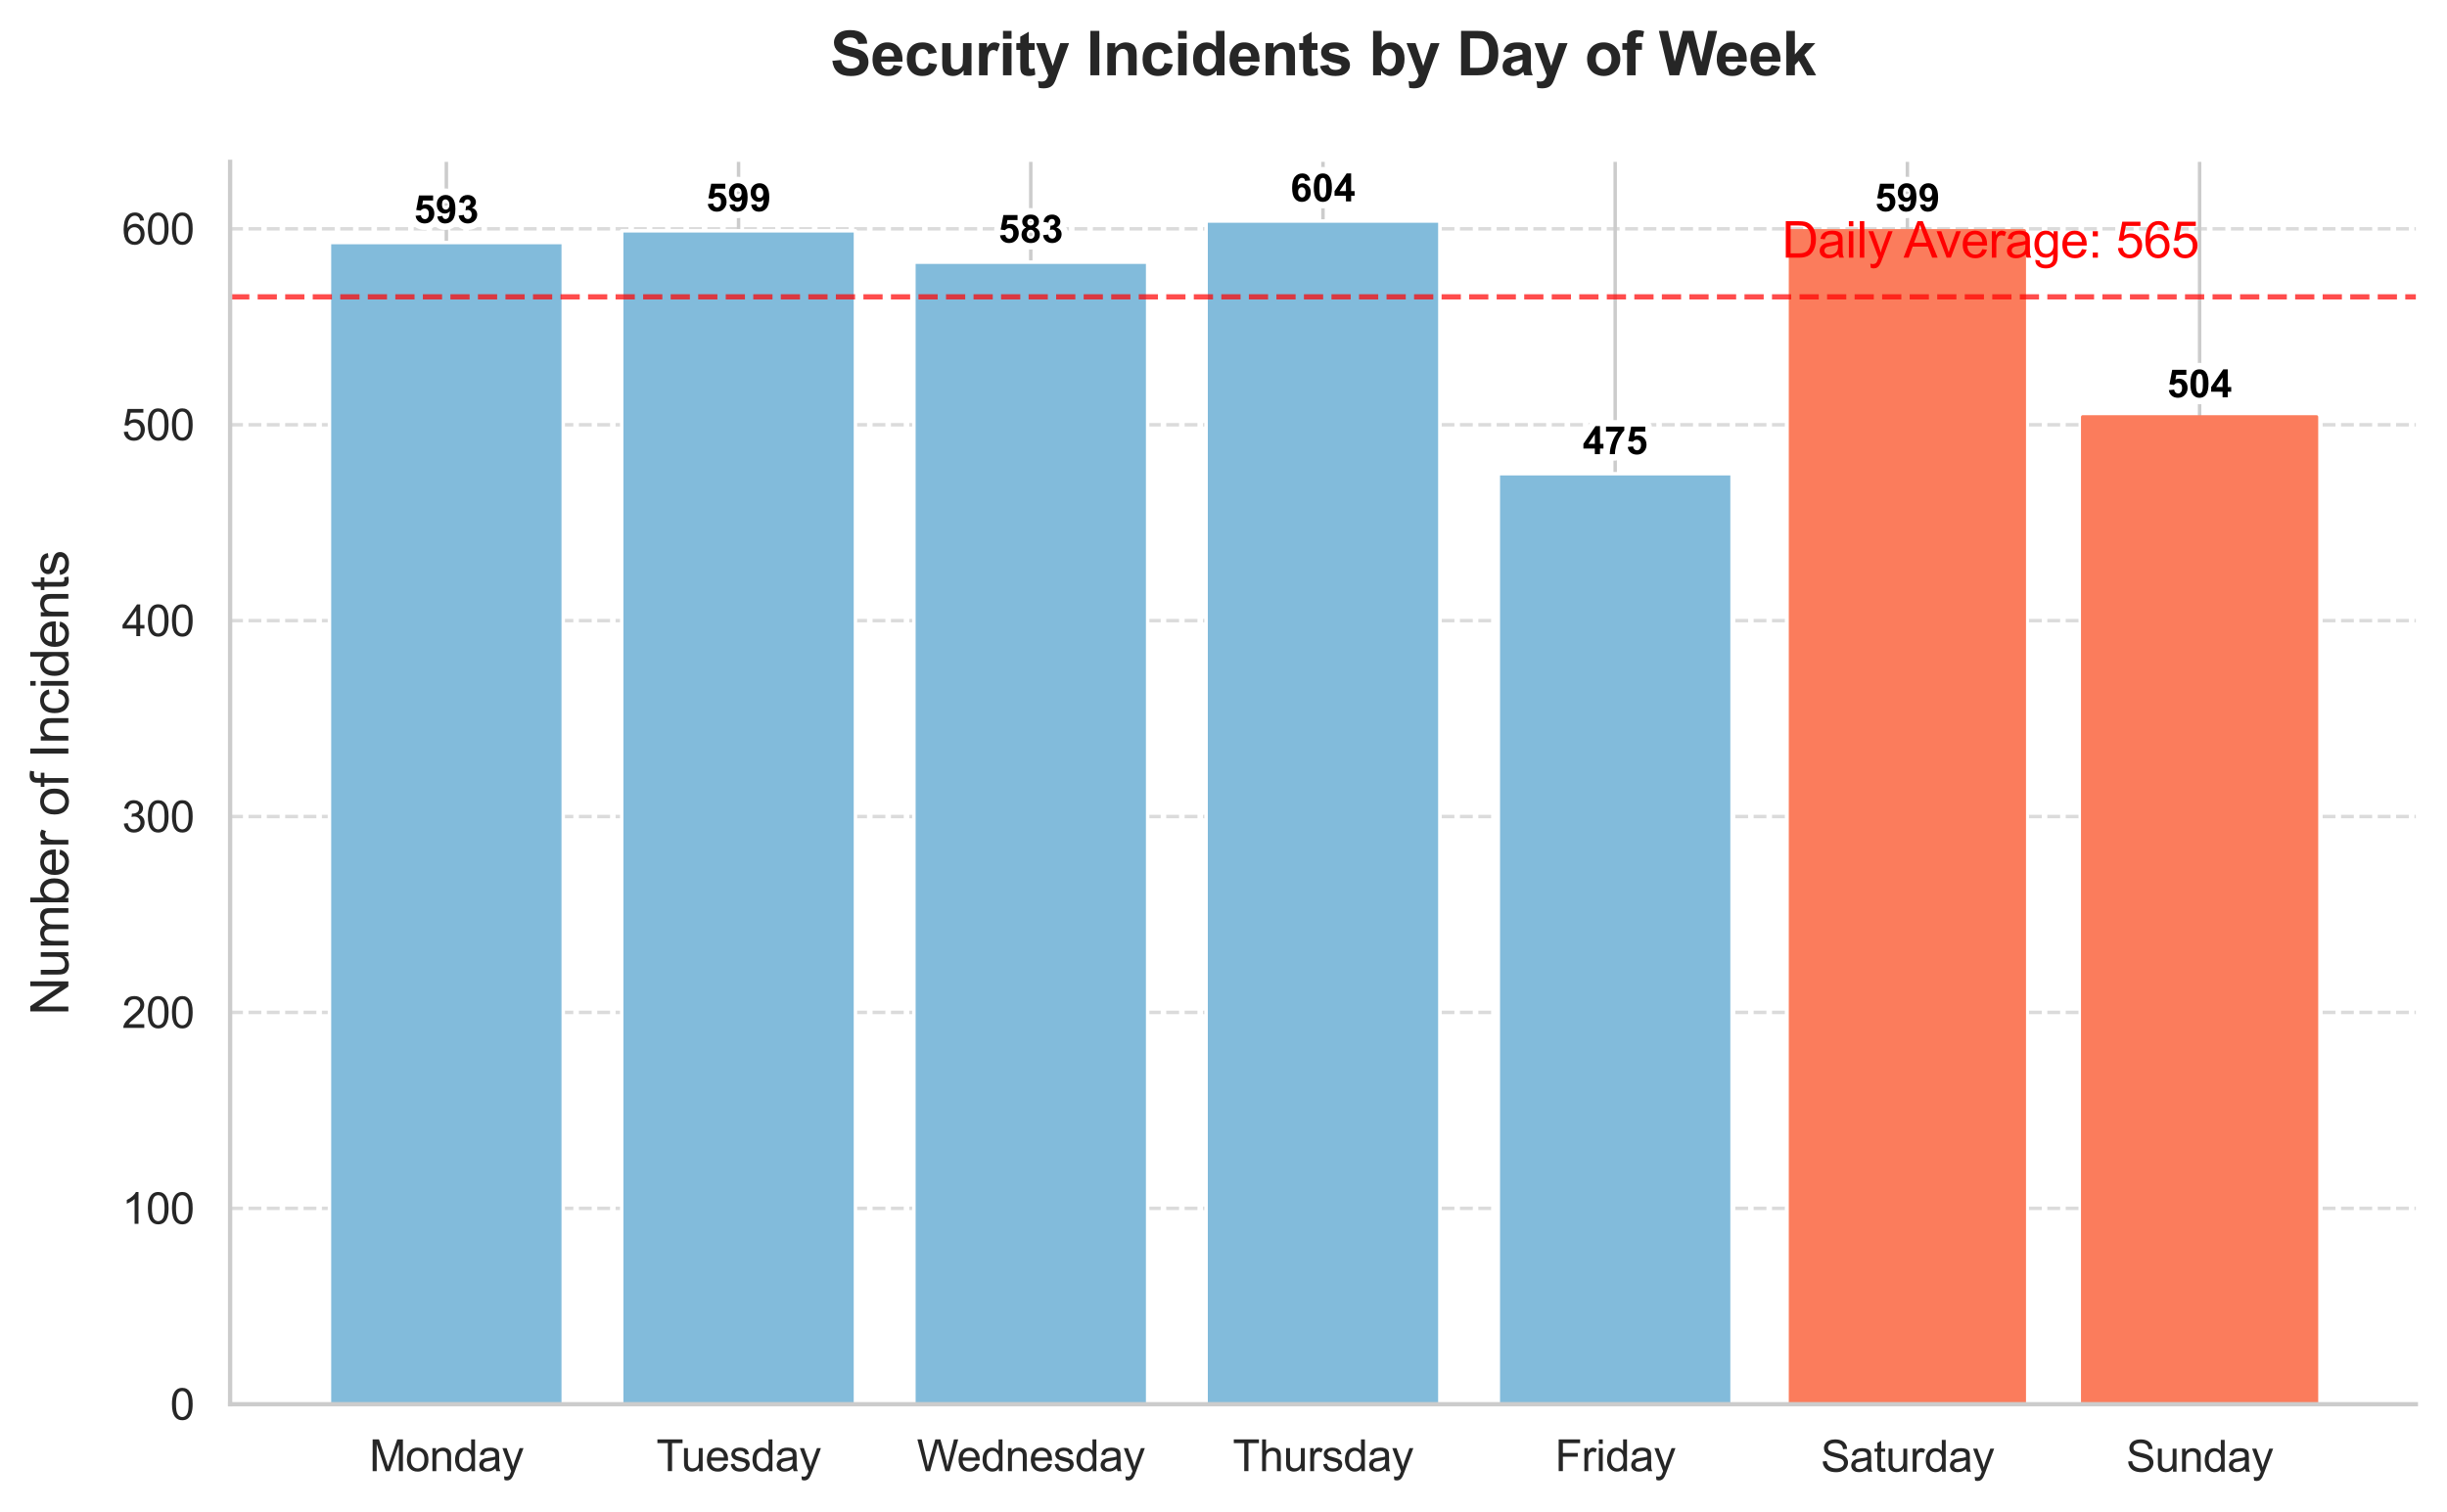 <?xml version="1.0" encoding="utf-8" standalone="no"?>
<!DOCTYPE svg PUBLIC "-//W3C//DTD SVG 1.1//EN"
  "http://www.w3.org/Graphics/SVG/1.1/DTD/svg11.dtd">
<svg xmlns:xlink="http://www.w3.org/1999/xlink" width="565.236pt" height="349.3pt" viewBox="0 0 565.236 349.3" xmlns="http://www.w3.org/2000/svg" version="1.1">
 <defs>
  <style type="text/css">*{stroke-linejoin: round; stroke-linecap: butt}</style>
 </defs>
 <g id="figure_1">
  <g id="patch_1">
   <path d="M 0 349.3 
L 565.236 349.3 
L 565.236 0 
L 0 0 
z
" style="fill: #ffffff"/>
  </g>
  <g id="axes_1">
   <g id="patch_2">
    <path d="M 53.157 324.415 
L 558.036 324.415 
L 558.036 37.392 
L 53.157 37.392 
z
" style="fill: #ffffff"/>
   </g>
   <g id="matplotlib.axis_1">
    <g id="xtick_1">
     <g id="line2d_1">
      <path d="M 103.105 324.415 
L 103.105 37.392 
" clip-path="url(#p7db036bc74)" style="fill: none; stroke: #cccccc; stroke-width: 0.8; stroke-linecap: round"/>
     </g>
     <g id="text_1">
      <!-- Monday -->
      <g style="fill: #262626" transform="translate(85.318 339.873) scale(0.1 -0.1)">
       <defs>
        <path id="ArialMT-4d" d="M 475 0 
L 475 4581 
L 1388 4581 
L 2472 1338 
Q 2622 884 2691 659 
Q 2769 909 2934 1394 
L 4031 4581 
L 4847 4581 
L 4847 0 
L 4263 0 
L 4263 3834 
L 2931 0 
L 2384 0 
L 1059 3900 
L 1059 0 
L 475 0 
z
" transform="scale(0.016)"/>
        <path id="ArialMT-6f" d="M 213 1659 
Q 213 2581 725 3025 
Q 1153 3394 1769 3394 
Q 2453 3394 2887 2945 
Q 3322 2497 3322 1706 
Q 3322 1066 3130 698 
Q 2938 331 2570 128 
Q 2203 -75 1769 -75 
Q 1072 -75 642 372 
Q 213 819 213 1659 
z
M 791 1659 
Q 791 1022 1069 705 
Q 1347 388 1769 388 
Q 2188 388 2466 706 
Q 2744 1025 2744 1678 
Q 2744 2294 2464 2611 
Q 2184 2928 1769 2928 
Q 1347 2928 1069 2612 
Q 791 2297 791 1659 
z
" transform="scale(0.016)"/>
        <path id="ArialMT-6e" d="M 422 0 
L 422 3319 
L 928 3319 
L 928 2847 
Q 1294 3394 1984 3394 
Q 2284 3394 2536 3286 
Q 2788 3178 2913 3003 
Q 3038 2828 3088 2588 
Q 3119 2431 3119 2041 
L 3119 0 
L 2556 0 
L 2556 2019 
Q 2556 2363 2490 2533 
Q 2425 2703 2258 2804 
Q 2091 2906 1866 2906 
Q 1506 2906 1245 2678 
Q 984 2450 984 1813 
L 984 0 
L 422 0 
z
" transform="scale(0.016)"/>
        <path id="ArialMT-64" d="M 2575 0 
L 2575 419 
Q 2259 -75 1647 -75 
Q 1250 -75 917 144 
Q 584 363 401 755 
Q 219 1147 219 1656 
Q 219 2153 384 2558 
Q 550 2963 881 3178 
Q 1213 3394 1622 3394 
Q 1922 3394 2156 3267 
Q 2391 3141 2538 2938 
L 2538 4581 
L 3097 4581 
L 3097 0 
L 2575 0 
z
M 797 1656 
Q 797 1019 1065 703 
Q 1334 388 1700 388 
Q 2069 388 2326 689 
Q 2584 991 2584 1609 
Q 2584 2291 2321 2609 
Q 2059 2928 1675 2928 
Q 1300 2928 1048 2622 
Q 797 2316 797 1656 
z
" transform="scale(0.016)"/>
        <path id="ArialMT-61" d="M 2588 409 
Q 2275 144 1986 34 
Q 1697 -75 1366 -75 
Q 819 -75 525 192 
Q 231 459 231 875 
Q 231 1119 342 1320 
Q 453 1522 633 1644 
Q 813 1766 1038 1828 
Q 1203 1872 1538 1913 
Q 2219 1994 2541 2106 
Q 2544 2222 2544 2253 
Q 2544 2597 2384 2738 
Q 2169 2928 1744 2928 
Q 1347 2928 1158 2789 
Q 969 2650 878 2297 
L 328 2372 
Q 403 2725 575 2942 
Q 747 3159 1072 3276 
Q 1397 3394 1825 3394 
Q 2250 3394 2515 3294 
Q 2781 3194 2906 3042 
Q 3031 2891 3081 2659 
Q 3109 2516 3109 2141 
L 3109 1391 
Q 3109 606 3145 398 
Q 3181 191 3288 0 
L 2700 0 
Q 2613 175 2588 409 
z
M 2541 1666 
Q 2234 1541 1622 1453 
Q 1275 1403 1131 1340 
Q 988 1278 909 1158 
Q 831 1038 831 891 
Q 831 666 1001 516 
Q 1172 366 1500 366 
Q 1825 366 2078 508 
Q 2331 650 2450 897 
Q 2541 1088 2541 1459 
L 2541 1666 
z
" transform="scale(0.016)"/>
        <path id="ArialMT-79" d="M 397 -1278 
L 334 -750 
Q 519 -800 656 -800 
Q 844 -800 956 -737 
Q 1069 -675 1141 -563 
Q 1194 -478 1313 -144 
Q 1328 -97 1363 -6 
L 103 3319 
L 709 3319 
L 1400 1397 
Q 1534 1031 1641 628 
Q 1738 1016 1872 1384 
L 2581 3319 
L 3144 3319 
L 1881 -56 
Q 1678 -603 1566 -809 
Q 1416 -1088 1222 -1217 
Q 1028 -1347 759 -1347 
Q 597 -1347 397 -1278 
z
" transform="scale(0.016)"/>
       </defs>
       <use xlink:href="#ArialMT-4d"/>
       <use xlink:href="#ArialMT-6f" transform="translate(83.301 0)"/>
       <use xlink:href="#ArialMT-6e" transform="translate(138.916 0)"/>
       <use xlink:href="#ArialMT-64" transform="translate(194.531 0)"/>
       <use xlink:href="#ArialMT-61" transform="translate(250.146 0)"/>
       <use xlink:href="#ArialMT-79" transform="translate(305.762 0)"/>
      </g>
     </g>
    </g>
    <g id="xtick_2">
     <g id="line2d_2">
      <path d="M 170.602 324.415 
L 170.602 37.392 
" clip-path="url(#p7db036bc74)" style="fill: none; stroke: #cccccc; stroke-width: 0.8; stroke-linecap: round"/>
     </g>
     <g id="text_2">
      <!-- Tuesday -->
      <g style="fill: #262626" transform="translate(151.614 339.873) scale(0.1 -0.1)">
       <defs>
        <path id="ArialMT-54" d="M 1659 0 
L 1659 4041 
L 150 4041 
L 150 4581 
L 3781 4581 
L 3781 4041 
L 2266 4041 
L 2266 0 
L 1659 0 
z
" transform="scale(0.016)"/>
        <path id="ArialMT-75" d="M 2597 0 
L 2597 488 
Q 2209 -75 1544 -75 
Q 1250 -75 995 37 
Q 741 150 617 320 
Q 494 491 444 738 
Q 409 903 409 1263 
L 409 3319 
L 972 3319 
L 972 1478 
Q 972 1038 1006 884 
Q 1059 663 1231 536 
Q 1403 409 1656 409 
Q 1909 409 2131 539 
Q 2353 669 2445 892 
Q 2538 1116 2538 1541 
L 2538 3319 
L 3100 3319 
L 3100 0 
L 2597 0 
z
" transform="scale(0.016)"/>
        <path id="ArialMT-65" d="M 2694 1069 
L 3275 997 
Q 3138 488 2766 206 
Q 2394 -75 1816 -75 
Q 1088 -75 661 373 
Q 234 822 234 1631 
Q 234 2469 665 2931 
Q 1097 3394 1784 3394 
Q 2450 3394 2872 2941 
Q 3294 2488 3294 1666 
Q 3294 1616 3291 1516 
L 816 1516 
Q 847 969 1125 678 
Q 1403 388 1819 388 
Q 2128 388 2347 550 
Q 2566 713 2694 1069 
z
M 847 1978 
L 2700 1978 
Q 2663 2397 2488 2606 
Q 2219 2931 1791 2931 
Q 1403 2931 1139 2672 
Q 875 2413 847 1978 
z
" transform="scale(0.016)"/>
        <path id="ArialMT-73" d="M 197 991 
L 753 1078 
Q 800 744 1014 566 
Q 1228 388 1613 388 
Q 2000 388 2187 545 
Q 2375 703 2375 916 
Q 2375 1106 2209 1216 
Q 2094 1291 1634 1406 
Q 1016 1563 777 1677 
Q 538 1791 414 1992 
Q 291 2194 291 2438 
Q 291 2659 392 2848 
Q 494 3038 669 3163 
Q 800 3259 1026 3326 
Q 1253 3394 1513 3394 
Q 1903 3394 2198 3281 
Q 2494 3169 2634 2976 
Q 2775 2784 2828 2463 
L 2278 2388 
Q 2241 2644 2061 2787 
Q 1881 2931 1553 2931 
Q 1166 2931 1000 2803 
Q 834 2675 834 2503 
Q 834 2394 903 2306 
Q 972 2216 1119 2156 
Q 1203 2125 1616 2013 
Q 2213 1853 2448 1751 
Q 2684 1650 2818 1456 
Q 2953 1263 2953 975 
Q 2953 694 2789 445 
Q 2625 197 2315 61 
Q 2006 -75 1616 -75 
Q 969 -75 630 194 
Q 291 463 197 991 
z
" transform="scale(0.016)"/>
       </defs>
       <use xlink:href="#ArialMT-54"/>
       <use xlink:href="#ArialMT-75" transform="translate(57.334 0)"/>
       <use xlink:href="#ArialMT-65" transform="translate(112.949 0)"/>
       <use xlink:href="#ArialMT-73" transform="translate(168.564 0)"/>
       <use xlink:href="#ArialMT-64" transform="translate(218.564 0)"/>
       <use xlink:href="#ArialMT-61" transform="translate(274.18 0)"/>
       <use xlink:href="#ArialMT-79" transform="translate(329.795 0)"/>
      </g>
     </g>
    </g>
    <g id="xtick_3">
     <g id="line2d_3">
      <path d="M 238.1 324.415 
L 238.1 37.392 
" clip-path="url(#p7db036bc74)" style="fill: none; stroke: #cccccc; stroke-width: 0.8; stroke-linecap: round"/>
     </g>
     <g id="text_3">
      <!-- Wednesday -->
      <g style="fill: #262626" transform="translate(211.785 339.873) scale(0.1 -0.1)">
       <defs>
        <path id="ArialMT-57" d="M 1294 0 
L 78 4581 
L 700 4581 
L 1397 1578 
Q 1509 1106 1591 641 
Q 1766 1375 1797 1488 
L 2669 4581 
L 3400 4581 
L 4056 2263 
Q 4303 1400 4413 641 
Q 4500 1075 4641 1638 
L 5359 4581 
L 5969 4581 
L 4713 0 
L 4128 0 
L 3163 3491 
Q 3041 3928 3019 4028 
Q 2947 3713 2884 3491 
L 1913 0 
L 1294 0 
z
" transform="scale(0.016)"/>
       </defs>
       <use xlink:href="#ArialMT-57"/>
       <use xlink:href="#ArialMT-65" transform="translate(92.635 0)"/>
       <use xlink:href="#ArialMT-64" transform="translate(148.25 0)"/>
       <use xlink:href="#ArialMT-6e" transform="translate(203.865 0)"/>
       <use xlink:href="#ArialMT-65" transform="translate(259.48 0)"/>
       <use xlink:href="#ArialMT-73" transform="translate(315.096 0)"/>
       <use xlink:href="#ArialMT-64" transform="translate(365.096 0)"/>
       <use xlink:href="#ArialMT-61" transform="translate(420.711 0)"/>
       <use xlink:href="#ArialMT-79" transform="translate(476.326 0)"/>
      </g>
     </g>
    </g>
    <g id="xtick_4">
     <g id="line2d_4">
      <path d="M 305.597 324.415 
L 305.597 37.392 
" clip-path="url(#p7db036bc74)" style="fill: none; stroke: #cccccc; stroke-width: 0.8; stroke-linecap: round"/>
     </g>
     <g id="text_4">
      <!-- Thursday -->
      <g style="fill: #262626" transform="translate(284.756 339.873) scale(0.1 -0.1)">
       <defs>
        <path id="ArialMT-68" d="M 422 0 
L 422 4581 
L 984 4581 
L 984 2938 
Q 1378 3394 1978 3394 
Q 2347 3394 2619 3248 
Q 2891 3103 3008 2847 
Q 3125 2591 3125 2103 
L 3125 0 
L 2563 0 
L 2563 2103 
Q 2563 2525 2380 2717 
Q 2197 2909 1863 2909 
Q 1613 2909 1392 2779 
Q 1172 2650 1078 2428 
Q 984 2206 984 1816 
L 984 0 
L 422 0 
z
" transform="scale(0.016)"/>
        <path id="ArialMT-72" d="M 416 0 
L 416 3319 
L 922 3319 
L 922 2816 
Q 1116 3169 1280 3281 
Q 1444 3394 1641 3394 
Q 1925 3394 2219 3213 
L 2025 2691 
Q 1819 2813 1613 2813 
Q 1428 2813 1281 2702 
Q 1134 2591 1072 2394 
Q 978 2094 978 1738 
L 978 0 
L 416 0 
z
" transform="scale(0.016)"/>
       </defs>
       <use xlink:href="#ArialMT-54"/>
       <use xlink:href="#ArialMT-68" transform="translate(61.084 0)"/>
       <use xlink:href="#ArialMT-75" transform="translate(116.699 0)"/>
       <use xlink:href="#ArialMT-72" transform="translate(172.314 0)"/>
       <use xlink:href="#ArialMT-73" transform="translate(205.615 0)"/>
       <use xlink:href="#ArialMT-64" transform="translate(255.615 0)"/>
       <use xlink:href="#ArialMT-61" transform="translate(311.23 0)"/>
       <use xlink:href="#ArialMT-79" transform="translate(366.846 0)"/>
      </g>
     </g>
    </g>
    <g id="xtick_5">
     <g id="line2d_5">
      <path d="M 373.094 324.415 
L 373.094 37.392 
" clip-path="url(#p7db036bc74)" style="fill: none; stroke: #cccccc; stroke-width: 0.8; stroke-linecap: round"/>
     </g>
     <g id="text_5">
      <!-- Friday -->
      <g style="fill: #262626" transform="translate(359.203 339.873) scale(0.1 -0.1)">
       <defs>
        <path id="ArialMT-46" d="M 525 0 
L 525 4581 
L 3616 4581 
L 3616 4041 
L 1131 4041 
L 1131 2622 
L 3281 2622 
L 3281 2081 
L 1131 2081 
L 1131 0 
L 525 0 
z
" transform="scale(0.016)"/>
        <path id="ArialMT-69" d="M 425 3934 
L 425 4581 
L 988 4581 
L 988 3934 
L 425 3934 
z
M 425 0 
L 425 3319 
L 988 3319 
L 988 0 
L 425 0 
z
" transform="scale(0.016)"/>
       </defs>
       <use xlink:href="#ArialMT-46"/>
       <use xlink:href="#ArialMT-72" transform="translate(61.084 0)"/>
       <use xlink:href="#ArialMT-69" transform="translate(94.385 0)"/>
       <use xlink:href="#ArialMT-64" transform="translate(116.602 0)"/>
       <use xlink:href="#ArialMT-61" transform="translate(172.217 0)"/>
       <use xlink:href="#ArialMT-79" transform="translate(227.832 0)"/>
      </g>
     </g>
    </g>
    <g id="xtick_6">
     <g id="line2d_6">
      <path d="M 440.591 324.415 
L 440.591 37.392 
" clip-path="url(#p7db036bc74)" style="fill: none; stroke: #cccccc; stroke-width: 0.8; stroke-linecap: round"/>
     </g>
     <g id="text_6">
      <!-- Saturday -->
      <g style="fill: #262626" transform="translate(420.58 339.995) scale(0.1 -0.1)">
       <defs>
        <path id="ArialMT-53" d="M 288 1472 
L 859 1522 
Q 900 1178 1048 958 
Q 1197 738 1509 602 
Q 1822 466 2213 466 
Q 2559 466 2825 569 
Q 3091 672 3220 851 
Q 3350 1031 3350 1244 
Q 3350 1459 3225 1620 
Q 3100 1781 2813 1891 
Q 2628 1963 1997 2114 
Q 1366 2266 1113 2400 
Q 784 2572 623 2826 
Q 463 3081 463 3397 
Q 463 3744 659 4045 
Q 856 4347 1234 4503 
Q 1613 4659 2075 4659 
Q 2584 4659 2973 4495 
Q 3363 4331 3572 4012 
Q 3781 3694 3797 3291 
L 3216 3247 
Q 3169 3681 2898 3903 
Q 2628 4125 2100 4125 
Q 1550 4125 1298 3923 
Q 1047 3722 1047 3438 
Q 1047 3191 1225 3031 
Q 1400 2872 2139 2705 
Q 2878 2538 3153 2413 
Q 3553 2228 3743 1945 
Q 3934 1663 3934 1294 
Q 3934 928 3725 604 
Q 3516 281 3123 101 
Q 2731 -78 2241 -78 
Q 1619 -78 1198 103 
Q 778 284 539 648 
Q 300 1013 288 1472 
z
" transform="scale(0.016)"/>
        <path id="ArialMT-74" d="M 1650 503 
L 1731 6 
Q 1494 -44 1306 -44 
Q 1000 -44 831 53 
Q 663 150 594 308 
Q 525 466 525 972 
L 525 2881 
L 113 2881 
L 113 3319 
L 525 3319 
L 525 4141 
L 1084 4478 
L 1084 3319 
L 1650 3319 
L 1650 2881 
L 1084 2881 
L 1084 941 
Q 1084 700 1114 631 
Q 1144 563 1211 522 
Q 1278 481 1403 481 
Q 1497 481 1650 503 
z
" transform="scale(0.016)"/>
       </defs>
       <use xlink:href="#ArialMT-53"/>
       <use xlink:href="#ArialMT-61" transform="translate(66.699 0)"/>
       <use xlink:href="#ArialMT-74" transform="translate(122.314 0)"/>
       <use xlink:href="#ArialMT-75" transform="translate(150.098 0)"/>
       <use xlink:href="#ArialMT-72" transform="translate(205.713 0)"/>
       <use xlink:href="#ArialMT-64" transform="translate(239.014 0)"/>
       <use xlink:href="#ArialMT-61" transform="translate(294.629 0)"/>
       <use xlink:href="#ArialMT-79" transform="translate(350.244 0)"/>
      </g>
     </g>
    </g>
    <g id="xtick_7">
     <g id="line2d_7">
      <path d="M 508.089 324.415 
L 508.089 37.392 
" clip-path="url(#p7db036bc74)" style="fill: none; stroke: #cccccc; stroke-width: 0.8; stroke-linecap: round"/>
     </g>
     <g id="text_7">
      <!-- Sunday -->
      <g style="fill: #262626" transform="translate(491.132 339.995) scale(0.1 -0.1)">
       <use xlink:href="#ArialMT-53"/>
       <use xlink:href="#ArialMT-75" transform="translate(66.699 0)"/>
       <use xlink:href="#ArialMT-6e" transform="translate(122.314 0)"/>
       <use xlink:href="#ArialMT-64" transform="translate(177.93 0)"/>
       <use xlink:href="#ArialMT-61" transform="translate(233.545 0)"/>
       <use xlink:href="#ArialMT-79" transform="translate(289.16 0)"/>
      </g>
     </g>
    </g>
   </g>
   <g id="matplotlib.axis_2">
    <g id="ytick_1">
     <g id="line2d_8">
      <path d="M 53.157 324.415 
L 558.036 324.415 
" clip-path="url(#p7db036bc74)" style="fill: none; stroke-dasharray: 2.96,1.28; stroke-dashoffset: 0; stroke: #cccccc; stroke-opacity: 0.7; stroke-width: 0.8"/>
     </g>
     <g id="text_8">
      <!-- 0 -->
      <g style="fill: #262626" transform="translate(39.296 327.994) scale(0.1 -0.1)">
       <defs>
        <path id="ArialMT-30" d="M 266 2259 
Q 266 3072 433 3567 
Q 600 4063 929 4331 
Q 1259 4600 1759 4600 
Q 2128 4600 2406 4451 
Q 2684 4303 2865 4023 
Q 3047 3744 3150 3342 
Q 3253 2941 3253 2259 
Q 3253 1453 3087 958 
Q 2922 463 2592 192 
Q 2263 -78 1759 -78 
Q 1097 -78 719 397 
Q 266 969 266 2259 
z
M 844 2259 
Q 844 1131 1108 757 
Q 1372 384 1759 384 
Q 2147 384 2411 759 
Q 2675 1134 2675 2259 
Q 2675 3391 2411 3762 
Q 2147 4134 1753 4134 
Q 1366 4134 1134 3806 
Q 844 3388 844 2259 
z
" transform="scale(0.016)"/>
       </defs>
       <use xlink:href="#ArialMT-30"/>
      </g>
     </g>
    </g>
    <g id="ytick_2">
     <g id="line2d_9">
      <path d="M 53.157 279.158 
L 558.036 279.158 
" clip-path="url(#p7db036bc74)" style="fill: none; stroke-dasharray: 2.96,1.28; stroke-dashoffset: 0; stroke: #cccccc; stroke-opacity: 0.7; stroke-width: 0.8"/>
     </g>
     <g id="text_9">
      <!-- 100 -->
      <g style="fill: #262626" transform="translate(28.174 282.737) scale(0.1 -0.1)">
       <defs>
        <path id="ArialMT-31" d="M 2384 0 
L 1822 0 
L 1822 3584 
Q 1619 3391 1289 3197 
Q 959 3003 697 2906 
L 697 3450 
Q 1169 3672 1522 3987 
Q 1875 4303 2022 4600 
L 2384 4600 
L 2384 0 
z
" transform="scale(0.016)"/>
       </defs>
       <use xlink:href="#ArialMT-31"/>
       <use xlink:href="#ArialMT-30" transform="translate(55.615 0)"/>
       <use xlink:href="#ArialMT-30" transform="translate(111.23 0)"/>
      </g>
     </g>
    </g>
    <g id="ytick_3">
     <g id="line2d_10">
      <path d="M 53.157 233.9 
L 558.036 233.9 
" clip-path="url(#p7db036bc74)" style="fill: none; stroke-dasharray: 2.96,1.28; stroke-dashoffset: 0; stroke: #cccccc; stroke-opacity: 0.7; stroke-width: 0.8"/>
     </g>
     <g id="text_10">
      <!-- 200 -->
      <g style="fill: #262626" transform="translate(28.174 237.479) scale(0.1 -0.1)">
       <defs>
        <path id="ArialMT-32" d="M 3222 541 
L 3222 0 
L 194 0 
Q 188 203 259 391 
Q 375 700 629 1000 
Q 884 1300 1366 1694 
Q 2113 2306 2375 2664 
Q 2638 3022 2638 3341 
Q 2638 3675 2398 3904 
Q 2159 4134 1775 4134 
Q 1369 4134 1125 3890 
Q 881 3647 878 3216 
L 300 3275 
Q 359 3922 746 4261 
Q 1134 4600 1788 4600 
Q 2447 4600 2831 4234 
Q 3216 3869 3216 3328 
Q 3216 3053 3103 2787 
Q 2991 2522 2730 2228 
Q 2469 1934 1863 1422 
Q 1356 997 1212 845 
Q 1069 694 975 541 
L 3222 541 
z
" transform="scale(0.016)"/>
       </defs>
       <use xlink:href="#ArialMT-32"/>
       <use xlink:href="#ArialMT-30" transform="translate(55.615 0)"/>
       <use xlink:href="#ArialMT-30" transform="translate(111.23 0)"/>
      </g>
     </g>
    </g>
    <g id="ytick_4">
     <g id="line2d_11">
      <path d="M 53.157 188.643 
L 558.036 188.643 
" clip-path="url(#p7db036bc74)" style="fill: none; stroke-dasharray: 2.96,1.28; stroke-dashoffset: 0; stroke: #cccccc; stroke-opacity: 0.7; stroke-width: 0.8"/>
     </g>
     <g id="text_11">
      <!-- 300 -->
      <g style="fill: #262626" transform="translate(28.174 192.221) scale(0.1 -0.1)">
       <defs>
        <path id="ArialMT-33" d="M 269 1209 
L 831 1284 
Q 928 806 1161 595 
Q 1394 384 1728 384 
Q 2125 384 2398 659 
Q 2672 934 2672 1341 
Q 2672 1728 2419 1979 
Q 2166 2231 1775 2231 
Q 1616 2231 1378 2169 
L 1441 2663 
Q 1497 2656 1531 2656 
Q 1891 2656 2178 2843 
Q 2466 3031 2466 3422 
Q 2466 3731 2256 3934 
Q 2047 4138 1716 4138 
Q 1388 4138 1169 3931 
Q 950 3725 888 3313 
L 325 3413 
Q 428 3978 793 4289 
Q 1159 4600 1703 4600 
Q 2078 4600 2393 4439 
Q 2709 4278 2876 4000 
Q 3044 3722 3044 3409 
Q 3044 3113 2884 2869 
Q 2725 2625 2413 2481 
Q 2819 2388 3044 2092 
Q 3269 1797 3269 1353 
Q 3269 753 2831 336 
Q 2394 -81 1725 -81 
Q 1122 -81 723 278 
Q 325 638 269 1209 
z
" transform="scale(0.016)"/>
       </defs>
       <use xlink:href="#ArialMT-33"/>
       <use xlink:href="#ArialMT-30" transform="translate(55.615 0)"/>
       <use xlink:href="#ArialMT-30" transform="translate(111.23 0)"/>
      </g>
     </g>
    </g>
    <g id="ytick_5">
     <g id="line2d_12">
      <path d="M 53.157 143.385 
L 558.036 143.385 
" clip-path="url(#p7db036bc74)" style="fill: none; stroke-dasharray: 2.96,1.28; stroke-dashoffset: 0; stroke: #cccccc; stroke-opacity: 0.7; stroke-width: 0.8"/>
     </g>
     <g id="text_12">
      <!-- 400 -->
      <g style="fill: #262626" transform="translate(28.174 146.964) scale(0.1 -0.1)">
       <defs>
        <path id="ArialMT-34" d="M 2069 0 
L 2069 1097 
L 81 1097 
L 81 1613 
L 2172 4581 
L 2631 4581 
L 2631 1613 
L 3250 1613 
L 3250 1097 
L 2631 1097 
L 2631 0 
L 2069 0 
z
M 2069 1613 
L 2069 3678 
L 634 1613 
L 2069 1613 
z
" transform="scale(0.016)"/>
       </defs>
       <use xlink:href="#ArialMT-34"/>
       <use xlink:href="#ArialMT-30" transform="translate(55.615 0)"/>
       <use xlink:href="#ArialMT-30" transform="translate(111.23 0)"/>
      </g>
     </g>
    </g>
    <g id="ytick_6">
     <g id="line2d_13">
      <path d="M 53.157 98.127 
L 558.036 98.127 
" clip-path="url(#p7db036bc74)" style="fill: none; stroke-dasharray: 2.96,1.28; stroke-dashoffset: 0; stroke: #cccccc; stroke-opacity: 0.7; stroke-width: 0.8"/>
     </g>
     <g id="text_13">
      <!-- 500 -->
      <g style="fill: #262626" transform="translate(28.174 101.706) scale(0.1 -0.1)">
       <defs>
        <path id="ArialMT-35" d="M 266 1200 
L 856 1250 
Q 922 819 1161 601 
Q 1400 384 1738 384 
Q 2144 384 2425 690 
Q 2706 997 2706 1503 
Q 2706 1984 2436 2262 
Q 2166 2541 1728 2541 
Q 1456 2541 1237 2417 
Q 1019 2294 894 2097 
L 366 2166 
L 809 4519 
L 3088 4519 
L 3088 3981 
L 1259 3981 
L 1013 2750 
Q 1425 3038 1878 3038 
Q 2478 3038 2890 2622 
Q 3303 2206 3303 1553 
Q 3303 931 2941 478 
Q 2500 -78 1738 -78 
Q 1113 -78 717 272 
Q 322 622 266 1200 
z
" transform="scale(0.016)"/>
       </defs>
       <use xlink:href="#ArialMT-35"/>
       <use xlink:href="#ArialMT-30" transform="translate(55.615 0)"/>
       <use xlink:href="#ArialMT-30" transform="translate(111.23 0)"/>
      </g>
     </g>
    </g>
    <g id="ytick_7">
     <g id="line2d_14">
      <path d="M 53.157 52.87 
L 558.036 52.87 
" clip-path="url(#p7db036bc74)" style="fill: none; stroke-dasharray: 2.96,1.28; stroke-dashoffset: 0; stroke: #cccccc; stroke-opacity: 0.7; stroke-width: 0.8"/>
     </g>
     <g id="text_14">
      <!-- 600 -->
      <g style="fill: #262626" transform="translate(28.174 56.449) scale(0.1 -0.1)">
       <defs>
        <path id="ArialMT-36" d="M 3184 3459 
L 2625 3416 
Q 2550 3747 2413 3897 
Q 2184 4138 1850 4138 
Q 1581 4138 1378 3988 
Q 1113 3794 959 3422 
Q 806 3050 800 2363 
Q 1003 2672 1297 2822 
Q 1591 2972 1913 2972 
Q 2475 2972 2870 2558 
Q 3266 2144 3266 1488 
Q 3266 1056 3080 686 
Q 2894 316 2569 119 
Q 2244 -78 1831 -78 
Q 1128 -78 684 439 
Q 241 956 241 2144 
Q 241 3472 731 4075 
Q 1159 4600 1884 4600 
Q 2425 4600 2770 4297 
Q 3116 3994 3184 3459 
z
M 888 1484 
Q 888 1194 1011 928 
Q 1134 663 1356 523 
Q 1578 384 1822 384 
Q 2178 384 2434 671 
Q 2691 959 2691 1453 
Q 2691 1928 2437 2201 
Q 2184 2475 1800 2475 
Q 1419 2475 1153 2201 
Q 888 1928 888 1484 
z
" transform="scale(0.016)"/>
       </defs>
       <use xlink:href="#ArialMT-36"/>
       <use xlink:href="#ArialMT-30" transform="translate(55.615 0)"/>
       <use xlink:href="#ArialMT-30" transform="translate(111.23 0)"/>
      </g>
     </g>
    </g>
    <g id="text_15">
     <!-- Number of Incidents -->
     <g style="fill: #262626" transform="translate(15.789 234.592) rotate(-90) scale(0.12 -0.12)">
      <defs>
       <path id="ArialMT-4e" d="M 488 0 
L 488 4581 
L 1109 4581 
L 3516 984 
L 3516 4581 
L 4097 4581 
L 4097 0 
L 3475 0 
L 1069 3600 
L 1069 0 
L 488 0 
z
" transform="scale(0.016)"/>
       <path id="ArialMT-6d" d="M 422 0 
L 422 3319 
L 925 3319 
L 925 2853 
Q 1081 3097 1340 3245 
Q 1600 3394 1931 3394 
Q 2300 3394 2536 3241 
Q 2772 3088 2869 2813 
Q 3263 3394 3894 3394 
Q 4388 3394 4653 3120 
Q 4919 2847 4919 2278 
L 4919 0 
L 4359 0 
L 4359 2091 
Q 4359 2428 4304 2576 
Q 4250 2725 4106 2815 
Q 3963 2906 3769 2906 
Q 3419 2906 3187 2673 
Q 2956 2441 2956 1928 
L 2956 0 
L 2394 0 
L 2394 2156 
Q 2394 2531 2256 2718 
Q 2119 2906 1806 2906 
Q 1569 2906 1367 2781 
Q 1166 2656 1075 2415 
Q 984 2175 984 1722 
L 984 0 
L 422 0 
z
" transform="scale(0.016)"/>
       <path id="ArialMT-62" d="M 941 0 
L 419 0 
L 419 4581 
L 981 4581 
L 981 2947 
Q 1338 3394 1891 3394 
Q 2197 3394 2470 3270 
Q 2744 3147 2920 2923 
Q 3097 2700 3197 2384 
Q 3297 2069 3297 1709 
Q 3297 856 2875 390 
Q 2453 -75 1863 -75 
Q 1275 -75 941 416 
L 941 0 
z
M 934 1684 
Q 934 1088 1097 822 
Q 1363 388 1816 388 
Q 2184 388 2453 708 
Q 2722 1028 2722 1663 
Q 2722 2313 2464 2622 
Q 2206 2931 1841 2931 
Q 1472 2931 1203 2611 
Q 934 2291 934 1684 
z
" transform="scale(0.016)"/>
       <path id="ArialMT-20" transform="scale(0.016)"/>
       <path id="ArialMT-66" d="M 556 0 
L 556 2881 
L 59 2881 
L 59 3319 
L 556 3319 
L 556 3672 
Q 556 4006 616 4169 
Q 697 4388 901 4523 
Q 1106 4659 1475 4659 
Q 1713 4659 2000 4603 
L 1916 4113 
Q 1741 4144 1584 4144 
Q 1328 4144 1222 4034 
Q 1116 3925 1116 3625 
L 1116 3319 
L 1763 3319 
L 1763 2881 
L 1116 2881 
L 1116 0 
L 556 0 
z
" transform="scale(0.016)"/>
       <path id="ArialMT-49" d="M 597 0 
L 597 4581 
L 1203 4581 
L 1203 0 
L 597 0 
z
" transform="scale(0.016)"/>
       <path id="ArialMT-63" d="M 2588 1216 
L 3141 1144 
Q 3050 572 2676 248 
Q 2303 -75 1759 -75 
Q 1078 -75 664 370 
Q 250 816 250 1647 
Q 250 2184 428 2587 
Q 606 2991 970 3192 
Q 1334 3394 1763 3394 
Q 2303 3394 2647 3120 
Q 2991 2847 3088 2344 
L 2541 2259 
Q 2463 2594 2264 2762 
Q 2066 2931 1784 2931 
Q 1359 2931 1093 2626 
Q 828 2322 828 1663 
Q 828 994 1084 691 
Q 1341 388 1753 388 
Q 2084 388 2306 591 
Q 2528 794 2588 1216 
z
" transform="scale(0.016)"/>
      </defs>
      <use xlink:href="#ArialMT-4e"/>
      <use xlink:href="#ArialMT-75" transform="translate(72.217 0)"/>
      <use xlink:href="#ArialMT-6d" transform="translate(127.832 0)"/>
      <use xlink:href="#ArialMT-62" transform="translate(211.133 0)"/>
      <use xlink:href="#ArialMT-65" transform="translate(266.748 0)"/>
      <use xlink:href="#ArialMT-72" transform="translate(322.363 0)"/>
      <use xlink:href="#ArialMT-20" transform="translate(355.664 0)"/>
      <use xlink:href="#ArialMT-6f" transform="translate(383.447 0)"/>
      <use xlink:href="#ArialMT-66" transform="translate(439.062 0)"/>
      <use xlink:href="#ArialMT-20" transform="translate(466.846 0)"/>
      <use xlink:href="#ArialMT-49" transform="translate(494.629 0)"/>
      <use xlink:href="#ArialMT-6e" transform="translate(522.412 0)"/>
      <use xlink:href="#ArialMT-63" transform="translate(578.027 0)"/>
      <use xlink:href="#ArialMT-69" transform="translate(628.027 0)"/>
      <use xlink:href="#ArialMT-64" transform="translate(650.244 0)"/>
      <use xlink:href="#ArialMT-65" transform="translate(705.859 0)"/>
      <use xlink:href="#ArialMT-6e" transform="translate(761.475 0)"/>
      <use xlink:href="#ArialMT-74" transform="translate(817.09 0)"/>
      <use xlink:href="#ArialMT-73" transform="translate(844.873 0)"/>
     </g>
    </g>
   </g>
   <g id="patch_3">
    <path d="M 76.106 324.415 
L 130.104 324.415 
L 130.104 56.038 
L 76.106 56.038 
z
" clip-path="url(#p7db036bc74)" style="fill: #82bbdb; stroke: #ffffff; stroke-width: 0.8; stroke-linejoin: miter"/>
   </g>
   <g id="patch_4">
    <path d="M 143.603 324.415 
L 197.601 324.415 
L 197.601 53.322 
L 143.603 53.322 
z
" clip-path="url(#p7db036bc74)" style="fill: #82bbdb; stroke: #ffffff; stroke-width: 0.8; stroke-linejoin: miter"/>
   </g>
   <g id="patch_5">
    <path d="M 211.101 324.415 
L 265.098 324.415 
L 265.098 60.563 
L 211.101 60.563 
z
" clip-path="url(#p7db036bc74)" style="fill: #82bbdb; stroke: #ffffff; stroke-width: 0.8; stroke-linejoin: miter"/>
   </g>
   <g id="patch_6">
    <path d="M 278.598 324.415 
L 332.596 324.415 
L 332.596 51.059 
L 278.598 51.059 
z
" clip-path="url(#p7db036bc74)" style="fill: #82bbdb; stroke: #ffffff; stroke-width: 0.8; stroke-linejoin: miter"/>
   </g>
   <g id="patch_7">
    <path d="M 346.095 324.415 
L 400.093 324.415 
L 400.093 109.442 
L 346.095 109.442 
z
" clip-path="url(#p7db036bc74)" style="fill: #82bbdb; stroke: #ffffff; stroke-width: 0.8; stroke-linejoin: miter"/>
   </g>
   <g id="patch_8">
    <path d="M 413.592 324.415 
L 467.59 324.415 
L 467.59 53.322 
L 413.592 53.322 
z
" clip-path="url(#p7db036bc74)" style="fill: #fb7c5c; stroke: #fb7c5c; stroke-width: 0.8; stroke-linejoin: miter"/>
   </g>
   <g id="patch_9">
    <path d="M 481.09 324.415 
L 535.087 324.415 
L 535.087 96.317 
L 481.09 96.317 
z
" clip-path="url(#p7db036bc74)" style="fill: #fb7c5c; stroke: #fb7c5c; stroke-width: 0.8; stroke-linejoin: miter"/>
   </g>
   <g id="line2d_15">
    <path d="M 53.157 68.581 
L 558.036 68.581 
" clip-path="url(#p7db036bc74)" style="fill: none; stroke-dasharray: 4.44,1.92; stroke-dashoffset: 0; stroke: #ff0000; stroke-opacity: 0.7; stroke-width: 1.2"/>
   </g>
   <g id="patch_10">
    <path d="M 53.157 324.415 
L 53.157 37.392 
" style="fill: none; stroke: #cccccc; stroke-linejoin: miter; stroke-linecap: square"/>
   </g>
   <g id="patch_11">
    <path d="M 53.157 324.415 
L 558.036 324.415 
" style="fill: none; stroke: #cccccc; stroke-linejoin: miter; stroke-linecap: square"/>
   </g>
   <g id="text_16">
    <path d="M 95.997 49.855 
L 97.228 49.727 
Q 97.281 50.145 97.54 50.39 
Q 97.8 50.633 98.138 50.633 
Q 98.524 50.633 98.793 50.319 
Q 99.061 50.004 99.061 49.372 
Q 99.061 48.778 98.794 48.481 
Q 98.528 48.185 98.102 48.185 
Q 97.571 48.185 97.149 48.656 
L 96.148 48.511 
L 96.781 45.157 
L 100.046 45.157 
L 100.046 46.313 
L 97.716 46.313 
L 97.523 47.407 
Q 97.936 47.2 98.367 47.2 
Q 99.188 47.2 99.759 47.798 
Q 100.331 48.396 100.331 49.349 
Q 100.331 50.145 99.87 50.769 
Q 99.241 51.622 98.125 51.622 
Q 97.233 51.622 96.671 51.144 
Q 96.108 50.664 95.997 49.855 
z
M 101.012 50.023 
L 102.208 49.891 
Q 102.251 50.255 102.436 50.431 
Q 102.62 50.606 102.924 50.606 
Q 103.306 50.606 103.573 50.255 
Q 103.842 49.903 103.916 48.796 
Q 103.451 49.336 102.752 49.336 
Q 101.993 49.336 101.44 48.75 
Q 100.889 48.164 100.889 47.223 
Q 100.889 46.243 101.471 45.644 
Q 102.053 45.043 102.954 45.043 
Q 103.935 45.043 104.563 45.801 
Q 105.192 46.559 105.192 48.294 
Q 105.192 50.062 104.537 50.844 
Q 103.881 51.626 102.831 51.626 
Q 102.076 51.626 101.609 51.224 
Q 101.143 50.821 101.012 50.023 
z
M 103.807 47.324 
Q 103.807 46.726 103.532 46.397 
Q 103.258 46.067 102.897 46.067 
Q 102.555 46.067 102.329 46.337 
Q 102.102 46.607 102.102 47.223 
Q 102.102 47.847 102.348 48.14 
Q 102.594 48.431 102.963 48.431 
Q 103.319 48.431 103.562 48.15 
Q 103.807 47.868 103.807 47.324 
z
M 105.948 49.802 
L 107.143 49.657 
Q 107.199 50.114 107.449 50.356 
Q 107.701 50.598 108.057 50.598 
Q 108.439 50.598 108.7 50.308 
Q 108.961 50.017 108.961 49.525 
Q 108.961 49.059 108.711 48.788 
Q 108.46 48.515 108.1 48.515 
Q 107.863 48.515 107.534 48.607 
L 107.67 47.601 
Q 108.171 47.614 108.434 47.383 
Q 108.698 47.153 108.698 46.77 
Q 108.698 46.445 108.504 46.253 
Q 108.311 46.059 107.991 46.059 
Q 107.674 46.059 107.449 46.278 
Q 107.226 46.497 107.178 46.919 
L 106.039 46.726 
Q 106.158 46.141 106.398 45.793 
Q 106.637 45.443 107.065 45.243 
Q 107.494 45.043 108.026 45.043 
Q 108.936 45.043 109.484 45.623 
Q 109.937 46.098 109.937 46.696 
Q 109.937 47.544 109.01 48.048 
Q 109.564 48.168 109.895 48.581 
Q 110.227 48.993 110.227 49.578 
Q 110.227 50.426 109.607 51.024 
Q 108.988 51.622 108.065 51.622 
Q 107.191 51.622 106.614 51.118 
Q 106.039 50.615 105.948 49.802 
z
" style="stroke: #ffffff; stroke-width: 3"/>
    <path d="M 95.997 49.855 
L 97.228 49.727 
Q 97.281 50.145 97.54 50.39 
Q 97.8 50.633 98.138 50.633 
Q 98.524 50.633 98.793 50.319 
Q 99.061 50.004 99.061 49.372 
Q 99.061 48.778 98.794 48.481 
Q 98.528 48.185 98.102 48.185 
Q 97.571 48.185 97.149 48.656 
L 96.148 48.511 
L 96.781 45.157 
L 100.046 45.157 
L 100.046 46.313 
L 97.716 46.313 
L 97.523 47.407 
Q 97.936 47.2 98.367 47.2 
Q 99.188 47.2 99.759 47.798 
Q 100.331 48.396 100.331 49.349 
Q 100.331 50.145 99.87 50.769 
Q 99.241 51.622 98.125 51.622 
Q 97.233 51.622 96.671 51.144 
Q 96.108 50.664 95.997 49.855 
z
M 101.012 50.023 
L 102.208 49.891 
Q 102.251 50.255 102.436 50.431 
Q 102.62 50.606 102.924 50.606 
Q 103.306 50.606 103.573 50.255 
Q 103.842 49.903 103.916 48.796 
Q 103.451 49.336 102.752 49.336 
Q 101.993 49.336 101.44 48.75 
Q 100.889 48.164 100.889 47.223 
Q 100.889 46.243 101.471 45.644 
Q 102.053 45.043 102.954 45.043 
Q 103.935 45.043 104.563 45.801 
Q 105.192 46.559 105.192 48.294 
Q 105.192 50.062 104.537 50.844 
Q 103.881 51.626 102.831 51.626 
Q 102.076 51.626 101.609 51.224 
Q 101.143 50.821 101.012 50.023 
z
M 103.807 47.324 
Q 103.807 46.726 103.532 46.397 
Q 103.258 46.067 102.897 46.067 
Q 102.555 46.067 102.329 46.337 
Q 102.102 46.607 102.102 47.223 
Q 102.102 47.847 102.348 48.14 
Q 102.594 48.431 102.963 48.431 
Q 103.319 48.431 103.562 48.15 
Q 103.807 47.868 103.807 47.324 
z
M 105.948 49.802 
L 107.143 49.657 
Q 107.199 50.114 107.449 50.356 
Q 107.701 50.598 108.057 50.598 
Q 108.439 50.598 108.7 50.308 
Q 108.961 50.017 108.961 49.525 
Q 108.961 49.059 108.711 48.788 
Q 108.46 48.515 108.1 48.515 
Q 107.863 48.515 107.534 48.607 
L 107.67 47.601 
Q 108.171 47.614 108.434 47.383 
Q 108.698 47.153 108.698 46.77 
Q 108.698 46.445 108.504 46.253 
Q 108.311 46.059 107.991 46.059 
Q 107.674 46.059 107.449 46.278 
Q 107.226 46.497 107.178 46.919 
L 106.039 46.726 
Q 106.158 46.141 106.398 45.793 
Q 106.637 45.443 107.065 45.243 
Q 107.494 45.043 108.026 45.043 
Q 108.936 45.043 109.484 45.623 
Q 109.937 46.098 109.937 46.696 
Q 109.937 47.544 109.01 48.048 
Q 109.564 48.168 109.895 48.581 
Q 110.227 48.993 110.227 49.578 
Q 110.227 50.426 109.607 51.024 
Q 108.988 51.622 108.065 51.622 
Q 107.191 51.622 106.614 51.118 
Q 106.039 50.615 105.948 49.802 
z
"/>
   </g>
   <g id="text_17">
    <path d="M 163.494 47.14 
L 164.725 47.012 
Q 164.778 47.43 165.037 47.674 
Q 165.297 47.918 165.635 47.918 
Q 166.022 47.918 166.29 47.604 
Q 166.559 47.289 166.559 46.656 
Q 166.559 46.063 166.292 45.766 
Q 166.026 45.469 165.6 45.469 
Q 165.068 45.469 164.646 45.94 
L 163.645 45.796 
L 164.278 42.442 
L 167.543 42.442 
L 167.543 43.598 
L 165.213 43.598 
L 165.02 44.692 
Q 165.434 44.485 165.864 44.485 
Q 166.685 44.485 167.256 45.083 
Q 167.829 45.68 167.829 46.634 
Q 167.829 47.43 167.367 48.054 
Q 166.739 48.906 165.622 48.906 
Q 164.731 48.906 164.168 48.428 
Q 163.606 47.949 163.494 47.14 
z
M 168.51 47.307 
L 169.705 47.175 
Q 169.749 47.539 169.933 47.715 
Q 170.117 47.891 170.421 47.891 
Q 170.803 47.891 171.07 47.539 
Q 171.339 47.188 171.414 46.081 
Q 170.948 46.621 170.249 46.621 
Q 169.49 46.621 168.937 46.035 
Q 168.386 45.448 168.386 44.507 
Q 168.386 43.527 168.968 42.928 
Q 169.55 42.328 170.452 42.328 
Q 171.432 42.328 172.06 43.086 
Q 172.689 43.844 172.689 45.579 
Q 172.689 47.347 172.034 48.129 
Q 171.378 48.91 170.328 48.91 
Q 169.573 48.91 169.106 48.508 
Q 168.64 48.106 168.51 47.307 
z
M 171.304 44.609 
Q 171.304 44.011 171.03 43.682 
Q 170.755 43.351 170.394 43.351 
Q 170.052 43.351 169.826 43.621 
Q 169.6 43.891 169.6 44.507 
Q 169.6 45.132 169.846 45.424 
Q 170.092 45.715 170.46 45.715 
Q 170.816 45.715 171.059 45.434 
Q 171.304 45.153 171.304 44.609 
z
M 173.515 47.307 
L 174.71 47.175 
Q 174.754 47.539 174.938 47.715 
Q 175.122 47.891 175.426 47.891 
Q 175.809 47.891 176.076 47.539 
Q 176.344 47.188 176.419 46.081 
Q 175.954 46.621 175.255 46.621 
Q 174.495 46.621 173.943 46.035 
Q 173.391 45.448 173.391 44.507 
Q 173.391 43.527 173.974 42.928 
Q 174.556 42.328 175.457 42.328 
Q 176.437 42.328 177.066 43.086 
Q 177.694 43.844 177.694 45.579 
Q 177.694 47.347 177.039 48.129 
Q 176.384 48.91 175.333 48.91 
Q 174.578 48.91 174.111 48.508 
Q 173.646 48.106 173.515 47.307 
z
M 176.309 44.609 
Q 176.309 44.011 176.035 43.682 
Q 175.761 43.351 175.399 43.351 
Q 175.058 43.351 174.831 43.621 
Q 174.605 43.891 174.605 44.507 
Q 174.605 45.132 174.851 45.424 
Q 175.097 45.715 175.466 45.715 
Q 175.821 45.715 176.065 45.434 
Q 176.309 45.153 176.309 44.609 
z
" style="stroke: #ffffff; stroke-width: 3"/>
    <path d="M 163.494 47.14 
L 164.725 47.012 
Q 164.778 47.43 165.037 47.674 
Q 165.297 47.918 165.635 47.918 
Q 166.022 47.918 166.29 47.604 
Q 166.559 47.289 166.559 46.656 
Q 166.559 46.063 166.292 45.766 
Q 166.026 45.469 165.6 45.469 
Q 165.068 45.469 164.646 45.94 
L 163.645 45.796 
L 164.278 42.442 
L 167.543 42.442 
L 167.543 43.598 
L 165.213 43.598 
L 165.02 44.692 
Q 165.434 44.485 165.864 44.485 
Q 166.685 44.485 167.256 45.083 
Q 167.829 45.68 167.829 46.634 
Q 167.829 47.43 167.367 48.054 
Q 166.739 48.906 165.622 48.906 
Q 164.731 48.906 164.168 48.428 
Q 163.606 47.949 163.494 47.14 
z
M 168.51 47.307 
L 169.705 47.175 
Q 169.749 47.539 169.933 47.715 
Q 170.117 47.891 170.421 47.891 
Q 170.803 47.891 171.07 47.539 
Q 171.339 47.188 171.414 46.081 
Q 170.948 46.621 170.249 46.621 
Q 169.49 46.621 168.937 46.035 
Q 168.386 45.448 168.386 44.507 
Q 168.386 43.527 168.968 42.928 
Q 169.55 42.328 170.452 42.328 
Q 171.432 42.328 172.06 43.086 
Q 172.689 43.844 172.689 45.579 
Q 172.689 47.347 172.034 48.129 
Q 171.378 48.91 170.328 48.91 
Q 169.573 48.91 169.106 48.508 
Q 168.64 48.106 168.51 47.307 
z
M 171.304 44.609 
Q 171.304 44.011 171.03 43.682 
Q 170.755 43.351 170.394 43.351 
Q 170.052 43.351 169.826 43.621 
Q 169.6 43.891 169.6 44.507 
Q 169.6 45.132 169.846 45.424 
Q 170.092 45.715 170.46 45.715 
Q 170.816 45.715 171.059 45.434 
Q 171.304 45.153 171.304 44.609 
z
M 173.515 47.307 
L 174.71 47.175 
Q 174.754 47.539 174.938 47.715 
Q 175.122 47.891 175.426 47.891 
Q 175.809 47.891 176.076 47.539 
Q 176.344 47.188 176.419 46.081 
Q 175.954 46.621 175.255 46.621 
Q 174.495 46.621 173.943 46.035 
Q 173.391 45.448 173.391 44.507 
Q 173.391 43.527 173.974 42.928 
Q 174.556 42.328 175.457 42.328 
Q 176.437 42.328 177.066 43.086 
Q 177.694 43.844 177.694 45.579 
Q 177.694 47.347 177.039 48.129 
Q 176.384 48.91 175.333 48.91 
Q 174.578 48.91 174.111 48.508 
Q 173.646 48.106 173.515 47.307 
z
M 176.309 44.609 
Q 176.309 44.011 176.035 43.682 
Q 175.761 43.351 175.399 43.351 
Q 175.058 43.351 174.831 43.621 
Q 174.605 43.891 174.605 44.507 
Q 174.605 45.132 174.851 45.424 
Q 175.097 45.715 175.466 45.715 
Q 175.821 45.715 176.065 45.434 
Q 176.309 45.153 176.309 44.609 
z
"/>
   </g>
   <g id="text_18">
    <path d="M 230.992 54.381 
L 232.222 54.253 
Q 232.276 54.671 232.534 54.916 
Q 232.795 55.159 233.132 55.159 
Q 233.519 55.159 233.787 54.845 
Q 234.056 54.53 234.056 53.897 
Q 234.056 53.304 233.789 53.007 
Q 233.523 52.711 233.097 52.711 
Q 232.565 52.711 232.143 53.182 
L 231.142 53.037 
L 231.775 49.683 
L 235.04 49.683 
L 235.04 50.839 
L 232.71 50.839 
L 232.517 51.933 
Q 232.931 51.726 233.361 51.726 
Q 234.182 51.726 234.753 52.324 
Q 235.326 52.921 235.326 53.875 
Q 235.326 54.671 234.865 55.295 
Q 234.236 56.147 233.119 56.147 
Q 232.228 56.147 231.665 55.669 
Q 231.103 55.19 230.992 54.381 
z
M 237.039 52.561 
Q 236.56 52.359 236.342 52.006 
Q 236.125 51.652 236.125 51.23 
Q 236.125 50.51 236.628 50.04 
Q 237.132 49.569 238.059 49.569 
Q 238.977 49.569 239.485 50.04 
Q 239.992 50.51 239.992 51.23 
Q 239.992 51.678 239.759 52.028 
Q 239.527 52.377 239.105 52.561 
Q 239.641 52.777 239.919 53.19 
Q 240.199 53.603 240.199 54.143 
Q 240.199 55.035 239.629 55.593 
Q 239.061 56.152 238.116 56.152 
Q 237.237 56.152 236.652 55.69 
Q 235.962 55.146 235.962 54.197 
Q 235.962 53.674 236.221 53.236 
Q 236.481 52.799 237.039 52.561 
z
M 237.294 51.318 
Q 237.294 51.687 237.502 51.893 
Q 237.711 52.1 238.059 52.1 
Q 238.41 52.1 238.621 51.892 
Q 238.832 51.683 238.832 51.314 
Q 238.832 50.967 238.623 50.759 
Q 238.414 50.549 238.071 50.549 
Q 237.716 50.549 237.505 50.76 
Q 237.294 50.971 237.294 51.318 
z
M 237.18 54.077 
Q 237.18 54.588 237.441 54.873 
Q 237.703 55.159 238.094 55.159 
Q 238.476 55.159 238.727 54.885 
Q 238.977 54.609 238.977 54.091 
Q 238.977 53.639 238.722 53.364 
Q 238.468 53.089 238.077 53.089 
Q 237.624 53.089 237.402 53.401 
Q 237.18 53.713 237.18 54.077 
z
M 240.942 54.328 
L 242.137 54.183 
Q 242.194 54.64 242.444 54.882 
Q 242.696 55.124 243.051 55.124 
Q 243.434 55.124 243.694 54.834 
Q 243.956 54.543 243.956 54.051 
Q 243.956 53.585 243.705 53.314 
Q 243.455 53.041 243.095 53.041 
Q 242.857 53.041 242.528 53.132 
L 242.665 52.127 
Q 243.165 52.14 243.428 51.909 
Q 243.693 51.678 243.693 51.296 
Q 243.693 50.971 243.499 50.778 
Q 243.306 50.584 242.985 50.584 
Q 242.669 50.584 242.444 50.804 
Q 242.22 51.023 242.172 51.445 
L 241.033 51.252 
Q 241.153 50.667 241.392 50.318 
Q 241.631 49.968 242.06 49.769 
Q 242.489 49.569 243.02 49.569 
Q 243.93 49.569 244.479 50.148 
Q 244.932 50.624 244.932 51.221 
Q 244.932 52.069 244.005 52.574 
Q 244.559 52.694 244.889 53.107 
Q 245.221 53.519 245.221 54.104 
Q 245.221 54.952 244.601 55.55 
Q 243.982 56.147 243.06 56.147 
Q 242.185 56.147 241.609 55.644 
Q 241.033 55.141 240.942 54.328 
z
" style="stroke: #ffffff; stroke-width: 3"/>
    <path d="M 230.992 54.381 
L 232.222 54.253 
Q 232.276 54.671 232.534 54.916 
Q 232.795 55.159 233.132 55.159 
Q 233.519 55.159 233.787 54.845 
Q 234.056 54.53 234.056 53.897 
Q 234.056 53.304 233.789 53.007 
Q 233.523 52.711 233.097 52.711 
Q 232.565 52.711 232.143 53.182 
L 231.142 53.037 
L 231.775 49.683 
L 235.04 49.683 
L 235.04 50.839 
L 232.71 50.839 
L 232.517 51.933 
Q 232.931 51.726 233.361 51.726 
Q 234.182 51.726 234.753 52.324 
Q 235.326 52.921 235.326 53.875 
Q 235.326 54.671 234.865 55.295 
Q 234.236 56.147 233.119 56.147 
Q 232.228 56.147 231.665 55.669 
Q 231.103 55.19 230.992 54.381 
z
M 237.039 52.561 
Q 236.56 52.359 236.342 52.006 
Q 236.125 51.652 236.125 51.23 
Q 236.125 50.51 236.628 50.04 
Q 237.132 49.569 238.059 49.569 
Q 238.977 49.569 239.485 50.04 
Q 239.992 50.51 239.992 51.23 
Q 239.992 51.678 239.759 52.028 
Q 239.527 52.377 239.105 52.561 
Q 239.641 52.777 239.919 53.19 
Q 240.199 53.603 240.199 54.143 
Q 240.199 55.035 239.629 55.593 
Q 239.061 56.152 238.116 56.152 
Q 237.237 56.152 236.652 55.69 
Q 235.962 55.146 235.962 54.197 
Q 235.962 53.674 236.221 53.236 
Q 236.481 52.799 237.039 52.561 
z
M 237.294 51.318 
Q 237.294 51.687 237.502 51.893 
Q 237.711 52.1 238.059 52.1 
Q 238.41 52.1 238.621 51.892 
Q 238.832 51.683 238.832 51.314 
Q 238.832 50.967 238.623 50.759 
Q 238.414 50.549 238.071 50.549 
Q 237.716 50.549 237.505 50.76 
Q 237.294 50.971 237.294 51.318 
z
M 237.18 54.077 
Q 237.18 54.588 237.441 54.873 
Q 237.703 55.159 238.094 55.159 
Q 238.476 55.159 238.727 54.885 
Q 238.977 54.609 238.977 54.091 
Q 238.977 53.639 238.722 53.364 
Q 238.468 53.089 238.077 53.089 
Q 237.624 53.089 237.402 53.401 
Q 237.18 53.713 237.18 54.077 
z
M 240.942 54.328 
L 242.137 54.183 
Q 242.194 54.64 242.444 54.882 
Q 242.696 55.124 243.051 55.124 
Q 243.434 55.124 243.694 54.834 
Q 243.956 54.543 243.956 54.051 
Q 243.956 53.585 243.705 53.314 
Q 243.455 53.041 243.095 53.041 
Q 242.857 53.041 242.528 53.132 
L 242.665 52.127 
Q 243.165 52.14 243.428 51.909 
Q 243.693 51.678 243.693 51.296 
Q 243.693 50.971 243.499 50.778 
Q 243.306 50.584 242.985 50.584 
Q 242.669 50.584 242.444 50.804 
Q 242.22 51.023 242.172 51.445 
L 241.033 51.252 
Q 241.153 50.667 241.392 50.318 
Q 241.631 49.968 242.06 49.769 
Q 242.489 49.569 243.02 49.569 
Q 243.93 49.569 244.479 50.148 
Q 244.932 50.624 244.932 51.221 
Q 244.932 52.069 244.005 52.574 
Q 244.559 52.694 244.889 53.107 
Q 245.221 53.519 245.221 54.104 
Q 245.221 54.952 244.601 55.55 
Q 243.982 56.147 243.06 56.147 
Q 242.185 56.147 241.609 55.644 
Q 241.033 55.141 240.942 54.328 
z
"/>
   </g>
   <g id="text_19">
    <path d="M 302.656 41.669 
L 301.46 41.8 
Q 301.417 41.432 301.231 41.256 
Q 301.047 41.08 300.753 41.08 
Q 300.362 41.08 300.091 41.432 
Q 299.821 41.783 299.75 42.894 
Q 300.212 42.35 300.898 42.35 
Q 301.671 42.35 302.223 42.939 
Q 302.774 43.527 302.774 44.459 
Q 302.774 45.448 302.193 46.046 
Q 301.614 46.643 300.704 46.643 
Q 299.729 46.643 299.101 45.885 
Q 298.472 45.127 298.472 43.4 
Q 298.472 41.629 299.126 40.847 
Q 299.781 40.065 300.828 40.065 
Q 301.562 40.065 302.043 40.475 
Q 302.523 40.886 302.656 41.669 
z
M 299.856 44.362 
Q 299.856 44.964 300.133 45.292 
Q 300.41 45.62 300.766 45.62 
Q 301.109 45.62 301.337 45.352 
Q 301.566 45.084 301.566 44.472 
Q 301.566 43.843 301.32 43.552 
Q 301.074 43.26 300.704 43.26 
Q 300.348 43.26 300.102 43.54 
Q 299.856 43.818 299.856 44.362 
z
M 305.564 40.065 
Q 306.501 40.065 307.028 40.733 
Q 307.657 41.523 307.657 43.357 
Q 307.657 45.185 307.024 45.984 
Q 306.501 46.643 305.564 46.643 
Q 304.625 46.643 304.048 45.92 
Q 303.473 45.198 303.473 43.343 
Q 303.473 41.523 304.106 40.724 
Q 304.629 40.065 305.564 40.065 
z
M 305.564 41.089 
Q 305.341 41.089 305.165 41.232 
Q 304.989 41.374 304.892 41.744 
Q 304.766 42.222 304.766 43.357 
Q 304.766 44.49 304.879 44.915 
Q 304.993 45.338 305.166 45.479 
Q 305.341 45.62 305.564 45.62 
Q 305.789 45.62 305.965 45.478 
Q 306.141 45.334 306.237 44.964 
Q 306.364 44.49 306.364 43.357 
Q 306.364 42.222 306.251 41.799 
Q 306.137 41.374 305.962 41.232 
Q 305.789 41.089 305.564 41.089 
z
M 310.904 46.534 
L 310.904 45.237 
L 308.268 45.237 
L 308.268 44.156 
L 311.062 40.065 
L 312.1 40.065 
L 312.1 44.151 
L 312.9 44.151 
L 312.9 45.237 
L 312.1 45.237 
L 312.1 46.534 
L 310.904 46.534 
z
M 310.904 44.151 
L 310.904 41.951 
L 309.424 44.151 
L 310.904 44.151 
z
" style="stroke: #ffffff; stroke-width: 3"/>
    <path d="M 302.656 41.669 
L 301.46 41.8 
Q 301.417 41.432 301.231 41.256 
Q 301.047 41.08 300.753 41.08 
Q 300.362 41.08 300.091 41.432 
Q 299.821 41.783 299.75 42.894 
Q 300.212 42.35 300.898 42.35 
Q 301.671 42.35 302.223 42.939 
Q 302.774 43.527 302.774 44.459 
Q 302.774 45.448 302.193 46.046 
Q 301.614 46.643 300.704 46.643 
Q 299.729 46.643 299.101 45.885 
Q 298.472 45.127 298.472 43.4 
Q 298.472 41.629 299.126 40.847 
Q 299.781 40.065 300.828 40.065 
Q 301.562 40.065 302.043 40.475 
Q 302.523 40.886 302.656 41.669 
z
M 299.856 44.362 
Q 299.856 44.964 300.133 45.292 
Q 300.41 45.62 300.766 45.62 
Q 301.109 45.62 301.337 45.352 
Q 301.566 45.084 301.566 44.472 
Q 301.566 43.843 301.32 43.552 
Q 301.074 43.26 300.704 43.26 
Q 300.348 43.26 300.102 43.54 
Q 299.856 43.818 299.856 44.362 
z
M 305.564 40.065 
Q 306.501 40.065 307.028 40.733 
Q 307.657 41.523 307.657 43.357 
Q 307.657 45.185 307.024 45.984 
Q 306.501 46.643 305.564 46.643 
Q 304.625 46.643 304.048 45.92 
Q 303.473 45.198 303.473 43.343 
Q 303.473 41.523 304.106 40.724 
Q 304.629 40.065 305.564 40.065 
z
M 305.564 41.089 
Q 305.341 41.089 305.165 41.232 
Q 304.989 41.374 304.892 41.744 
Q 304.766 42.222 304.766 43.357 
Q 304.766 44.49 304.879 44.915 
Q 304.993 45.338 305.166 45.479 
Q 305.341 45.62 305.564 45.62 
Q 305.789 45.62 305.965 45.478 
Q 306.141 45.334 306.237 44.964 
Q 306.364 44.49 306.364 43.357 
Q 306.364 42.222 306.251 41.799 
Q 306.137 41.374 305.962 41.232 
Q 305.789 41.089 305.564 41.089 
z
M 310.904 46.534 
L 310.904 45.237 
L 308.268 45.237 
L 308.268 44.156 
L 311.062 40.065 
L 312.1 40.065 
L 312.1 44.151 
L 312.9 44.151 
L 312.9 45.237 
L 312.1 45.237 
L 312.1 46.534 
L 310.904 46.534 
z
M 310.904 44.151 
L 310.904 41.951 
L 309.424 44.151 
L 310.904 44.151 
z
"/>
   </g>
   <g id="text_20">
    <path d="M 368.391 104.916 
L 368.391 103.619 
L 365.754 103.619 
L 365.754 102.538 
L 368.548 98.447 
L 369.586 98.447 
L 369.586 102.534 
L 370.386 102.534 
L 370.386 103.619 
L 369.586 103.619 
L 369.586 104.916 
L 368.391 104.916 
z
M 368.391 102.534 
L 368.391 100.333 
L 366.91 102.534 
L 368.391 102.534 
z
M 370.975 99.709 
L 370.975 98.561 
L 375.198 98.561 
L 375.198 99.458 
Q 374.675 99.972 374.133 100.935 
Q 373.593 101.897 373.309 102.981 
Q 373.026 104.064 373.031 104.916 
L 371.841 104.916 
Q 371.87 103.58 372.391 102.192 
Q 372.912 100.803 373.783 99.709 
L 370.975 99.709 
z
M 375.997 103.259 
L 377.227 103.131 
Q 377.281 103.549 377.54 103.794 
Q 377.8 104.037 378.137 104.037 
Q 378.524 104.037 378.793 103.723 
Q 379.061 103.408 379.061 102.776 
Q 379.061 102.182 378.794 101.885 
Q 378.528 101.589 378.102 101.589 
Q 377.571 101.589 377.149 102.06 
L 376.147 101.915 
L 376.78 98.561 
L 380.046 98.561 
L 380.046 99.717 
L 377.715 99.717 
L 377.523 100.811 
Q 377.936 100.604 378.366 100.604 
Q 379.188 100.604 379.759 101.202 
Q 380.331 101.8 380.331 102.753 
Q 380.331 103.549 379.87 104.173 
Q 379.241 105.026 378.125 105.026 
Q 377.233 105.026 376.671 104.547 
Q 376.108 104.068 375.997 103.259 
z
" style="stroke: #ffffff; stroke-width: 3"/>
    <path d="M 368.391 104.916 
L 368.391 103.619 
L 365.754 103.619 
L 365.754 102.538 
L 368.548 98.447 
L 369.586 98.447 
L 369.586 102.534 
L 370.386 102.534 
L 370.386 103.619 
L 369.586 103.619 
L 369.586 104.916 
L 368.391 104.916 
z
M 368.391 102.534 
L 368.391 100.333 
L 366.91 102.534 
L 368.391 102.534 
z
M 370.975 99.709 
L 370.975 98.561 
L 375.198 98.561 
L 375.198 99.458 
Q 374.675 99.972 374.133 100.935 
Q 373.593 101.897 373.309 102.981 
Q 373.026 104.064 373.031 104.916 
L 371.841 104.916 
Q 371.87 103.58 372.391 102.192 
Q 372.912 100.803 373.783 99.709 
L 370.975 99.709 
z
M 375.997 103.259 
L 377.227 103.131 
Q 377.281 103.549 377.54 103.794 
Q 377.8 104.037 378.137 104.037 
Q 378.524 104.037 378.793 103.723 
Q 379.061 103.408 379.061 102.776 
Q 379.061 102.182 378.794 101.885 
Q 378.528 101.589 378.102 101.589 
Q 377.571 101.589 377.149 102.06 
L 376.147 101.915 
L 376.78 98.561 
L 380.046 98.561 
L 380.046 99.717 
L 377.715 99.717 
L 377.523 100.811 
Q 377.936 100.604 378.366 100.604 
Q 379.188 100.604 379.759 101.202 
Q 380.331 101.8 380.331 102.753 
Q 380.331 103.549 379.87 104.173 
Q 379.241 105.026 378.125 105.026 
Q 377.233 105.026 376.671 104.547 
Q 376.108 104.068 375.997 103.259 
z
"/>
   </g>
   <g id="text_21">
    <path d="M 433.483 47.14 
L 434.714 47.012 
Q 434.767 47.43 435.026 47.674 
Q 435.286 47.918 435.624 47.918 
Q 436.01 47.918 436.279 47.604 
Q 436.548 47.289 436.548 46.656 
Q 436.548 46.063 436.28 45.766 
Q 436.015 45.469 435.589 45.469 
Q 435.057 45.469 434.635 45.94 
L 433.634 45.796 
L 434.267 42.442 
L 437.532 42.442 
L 437.532 43.598 
L 435.202 43.598 
L 435.009 44.692 
Q 435.423 44.485 435.853 44.485 
Q 436.674 44.485 437.245 45.083 
Q 437.817 45.68 437.817 46.634 
Q 437.817 47.43 437.356 48.054 
Q 436.728 48.906 435.611 48.906 
Q 434.72 48.906 434.157 48.428 
Q 433.595 47.949 433.483 47.14 
z
M 438.499 47.307 
L 439.694 47.175 
Q 439.738 47.539 439.922 47.715 
Q 440.106 47.891 440.41 47.891 
Q 440.792 47.891 441.059 47.539 
Q 441.328 47.188 441.403 46.081 
Q 440.937 46.621 440.238 46.621 
Q 439.479 46.621 438.926 46.035 
Q 438.375 45.448 438.375 44.507 
Q 438.375 43.527 438.957 42.928 
Q 439.539 42.328 440.441 42.328 
Q 441.421 42.328 442.049 43.086 
Q 442.678 43.844 442.678 45.579 
Q 442.678 47.347 442.023 48.129 
Q 441.367 48.91 440.317 48.91 
Q 439.562 48.91 439.095 48.508 
Q 438.629 48.106 438.499 47.307 
z
M 441.293 44.609 
Q 441.293 44.011 441.019 43.682 
Q 440.744 43.351 440.383 43.351 
Q 440.041 43.351 439.815 43.621 
Q 439.588 43.891 439.588 44.507 
Q 439.588 45.132 439.835 45.424 
Q 440.081 45.715 440.449 45.715 
Q 440.805 45.715 441.048 45.434 
Q 441.293 45.153 441.293 44.609 
z
M 443.504 47.307 
L 444.699 47.175 
Q 444.743 47.539 444.927 47.715 
Q 445.111 47.891 445.415 47.891 
Q 445.798 47.891 446.065 47.539 
Q 446.333 47.188 446.408 46.081 
Q 445.942 46.621 445.244 46.621 
Q 444.484 46.621 443.931 46.035 
Q 443.38 45.448 443.38 44.507 
Q 443.38 43.527 443.962 42.928 
Q 444.545 42.328 445.446 42.328 
Q 446.426 42.328 447.055 43.086 
Q 447.683 43.844 447.683 45.579 
Q 447.683 47.347 447.028 48.129 
Q 446.373 48.91 445.322 48.91 
Q 444.567 48.91 444.1 48.508 
Q 443.635 48.106 443.504 47.307 
z
M 446.298 44.609 
Q 446.298 44.011 446.024 43.682 
Q 445.75 43.351 445.388 43.351 
Q 445.047 43.351 444.82 43.621 
Q 444.594 43.891 444.594 44.507 
Q 444.594 45.132 444.84 45.424 
Q 445.086 45.715 445.454 45.715 
Q 445.81 45.715 446.054 45.434 
Q 446.298 45.153 446.298 44.609 
z
" style="stroke: #ffffff; stroke-width: 3"/>
    <path d="M 433.483 47.14 
L 434.714 47.012 
Q 434.767 47.43 435.026 47.674 
Q 435.286 47.918 435.624 47.918 
Q 436.01 47.918 436.279 47.604 
Q 436.548 47.289 436.548 46.656 
Q 436.548 46.063 436.28 45.766 
Q 436.015 45.469 435.589 45.469 
Q 435.057 45.469 434.635 45.94 
L 433.634 45.796 
L 434.267 42.442 
L 437.532 42.442 
L 437.532 43.598 
L 435.202 43.598 
L 435.009 44.692 
Q 435.423 44.485 435.853 44.485 
Q 436.674 44.485 437.245 45.083 
Q 437.817 45.68 437.817 46.634 
Q 437.817 47.43 437.356 48.054 
Q 436.728 48.906 435.611 48.906 
Q 434.72 48.906 434.157 48.428 
Q 433.595 47.949 433.483 47.14 
z
M 438.499 47.307 
L 439.694 47.175 
Q 439.738 47.539 439.922 47.715 
Q 440.106 47.891 440.41 47.891 
Q 440.792 47.891 441.059 47.539 
Q 441.328 47.188 441.403 46.081 
Q 440.937 46.621 440.238 46.621 
Q 439.479 46.621 438.926 46.035 
Q 438.375 45.448 438.375 44.507 
Q 438.375 43.527 438.957 42.928 
Q 439.539 42.328 440.441 42.328 
Q 441.421 42.328 442.049 43.086 
Q 442.678 43.844 442.678 45.579 
Q 442.678 47.347 442.023 48.129 
Q 441.367 48.91 440.317 48.91 
Q 439.562 48.91 439.095 48.508 
Q 438.629 48.106 438.499 47.307 
z
M 441.293 44.609 
Q 441.293 44.011 441.019 43.682 
Q 440.744 43.351 440.383 43.351 
Q 440.041 43.351 439.815 43.621 
Q 439.588 43.891 439.588 44.507 
Q 439.588 45.132 439.835 45.424 
Q 440.081 45.715 440.449 45.715 
Q 440.805 45.715 441.048 45.434 
Q 441.293 45.153 441.293 44.609 
z
M 443.504 47.307 
L 444.699 47.175 
Q 444.743 47.539 444.927 47.715 
Q 445.111 47.891 445.415 47.891 
Q 445.798 47.891 446.065 47.539 
Q 446.333 47.188 446.408 46.081 
Q 445.942 46.621 445.244 46.621 
Q 444.484 46.621 443.931 46.035 
Q 443.38 45.448 443.38 44.507 
Q 443.38 43.527 443.962 42.928 
Q 444.545 42.328 445.446 42.328 
Q 446.426 42.328 447.055 43.086 
Q 447.683 43.844 447.683 45.579 
Q 447.683 47.347 447.028 48.129 
Q 446.373 48.91 445.322 48.91 
Q 444.567 48.91 444.1 48.508 
Q 443.635 48.106 443.504 47.307 
z
M 446.298 44.609 
Q 446.298 44.011 446.024 43.682 
Q 445.75 43.351 445.388 43.351 
Q 445.047 43.351 444.82 43.621 
Q 444.594 43.891 444.594 44.507 
Q 444.594 45.132 444.84 45.424 
Q 445.086 45.715 445.454 45.715 
Q 445.81 45.715 446.054 45.434 
Q 446.298 45.153 446.298 44.609 
z
"/>
   </g>
   <g id="text_22">
    <path d="M 500.981 90.135 
L 502.211 90.007 
Q 502.265 90.424 502.523 90.669 
Q 502.783 90.912 503.121 90.912 
Q 503.508 90.912 503.776 90.599 
Q 504.045 90.284 504.045 89.651 
Q 504.045 89.057 503.778 88.761 
Q 503.512 88.464 503.086 88.464 
Q 502.554 88.464 502.132 88.935 
L 501.131 88.79 
L 501.764 85.436 
L 505.029 85.436 
L 505.029 86.592 
L 502.699 86.592 
L 502.506 87.686 
Q 502.92 87.48 503.35 87.48 
Q 504.171 87.48 504.742 88.077 
Q 505.315 88.675 505.315 89.628 
Q 505.315 90.424 504.853 91.049 
Q 504.225 91.901 503.108 91.901 
Q 502.217 91.901 501.654 91.423 
Q 501.092 90.943 500.981 90.135 
z
M 508.056 85.322 
Q 508.993 85.322 509.52 85.99 
Q 510.149 86.781 510.149 88.615 
Q 510.149 90.443 509.516 91.241 
Q 508.993 91.901 508.056 91.901 
Q 507.117 91.901 506.54 91.178 
Q 505.965 90.455 505.965 88.6 
Q 505.965 86.781 506.598 85.982 
Q 507.121 85.322 508.056 85.322 
z
M 508.056 86.346 
Q 507.832 86.346 507.657 86.49 
Q 507.481 86.632 507.384 87.002 
Q 507.257 87.48 507.257 88.615 
Q 507.257 89.748 507.371 90.173 
Q 507.485 90.596 507.658 90.737 
Q 507.832 90.877 508.056 90.877 
Q 508.281 90.877 508.457 90.735 
Q 508.633 90.592 508.728 90.222 
Q 508.856 89.748 508.856 88.615 
Q 508.856 87.48 508.742 87.056 
Q 508.628 86.632 508.454 86.49 
Q 508.281 86.346 508.056 86.346 
z
M 513.396 91.791 
L 513.396 90.495 
L 510.759 90.495 
L 510.759 89.413 
L 513.554 85.322 
L 514.591 85.322 
L 514.591 89.409 
L 515.392 89.409 
L 515.392 90.495 
L 514.591 90.495 
L 514.591 91.791 
L 513.396 91.791 
z
M 513.396 89.409 
L 513.396 87.208 
L 511.915 89.409 
L 513.396 89.409 
z
" style="stroke: #ffffff; stroke-width: 3"/>
    <path d="M 500.981 90.135 
L 502.211 90.007 
Q 502.265 90.424 502.523 90.669 
Q 502.783 90.912 503.121 90.912 
Q 503.508 90.912 503.776 90.599 
Q 504.045 90.284 504.045 89.651 
Q 504.045 89.057 503.778 88.761 
Q 503.512 88.464 503.086 88.464 
Q 502.554 88.464 502.132 88.935 
L 501.131 88.79 
L 501.764 85.436 
L 505.029 85.436 
L 505.029 86.592 
L 502.699 86.592 
L 502.506 87.686 
Q 502.92 87.48 503.35 87.48 
Q 504.171 87.48 504.742 88.077 
Q 505.315 88.675 505.315 89.628 
Q 505.315 90.424 504.853 91.049 
Q 504.225 91.901 503.108 91.901 
Q 502.217 91.901 501.654 91.423 
Q 501.092 90.943 500.981 90.135 
z
M 508.056 85.322 
Q 508.993 85.322 509.52 85.99 
Q 510.149 86.781 510.149 88.615 
Q 510.149 90.443 509.516 91.241 
Q 508.993 91.901 508.056 91.901 
Q 507.117 91.901 506.54 91.178 
Q 505.965 90.455 505.965 88.6 
Q 505.965 86.781 506.598 85.982 
Q 507.121 85.322 508.056 85.322 
z
M 508.056 86.346 
Q 507.832 86.346 507.657 86.49 
Q 507.481 86.632 507.384 87.002 
Q 507.257 87.48 507.257 88.615 
Q 507.257 89.748 507.371 90.173 
Q 507.485 90.596 507.658 90.737 
Q 507.832 90.877 508.056 90.877 
Q 508.281 90.877 508.457 90.735 
Q 508.633 90.592 508.728 90.222 
Q 508.856 89.748 508.856 88.615 
Q 508.856 87.48 508.742 87.056 
Q 508.628 86.632 508.454 86.49 
Q 508.281 86.346 508.056 86.346 
z
M 513.396 91.791 
L 513.396 90.495 
L 510.759 90.495 
L 510.759 89.413 
L 513.554 85.322 
L 514.591 85.322 
L 514.591 89.409 
L 515.392 89.409 
L 515.392 90.495 
L 514.591 90.495 
L 514.591 91.791 
L 513.396 91.791 
z
M 513.396 89.409 
L 513.396 87.208 
L 511.915 89.409 
L 513.396 89.409 
z
"/>
   </g>
   <g id="text_23">
    <!-- Daily Average: 565 -->
    <g style="fill: #ff0000" transform="translate(411.594 59.529) scale(0.115 -0.115)">
     <defs>
      <path id="ArialMT-44" d="M 494 0 
L 494 4581 
L 2072 4581 
Q 2606 4581 2888 4516 
Q 3281 4425 3559 4188 
Q 3922 3881 4101 3404 
Q 4281 2928 4281 2316 
Q 4281 1794 4159 1391 
Q 4038 988 3847 723 
Q 3656 459 3429 307 
Q 3203 156 2883 78 
Q 2563 0 2147 0 
L 494 0 
z
M 1100 541 
L 2078 541 
Q 2531 541 2789 625 
Q 3047 709 3200 863 
Q 3416 1078 3536 1442 
Q 3656 1806 3656 2325 
Q 3656 3044 3420 3430 
Q 3184 3816 2847 3947 
Q 2603 4041 2063 4041 
L 1100 4041 
L 1100 541 
z
" transform="scale(0.016)"/>
      <path id="ArialMT-6c" d="M 409 0 
L 409 4581 
L 972 4581 
L 972 0 
L 409 0 
z
" transform="scale(0.016)"/>
      <path id="ArialMT-41" d="M -9 0 
L 1750 4581 
L 2403 4581 
L 4278 0 
L 3588 0 
L 3053 1388 
L 1138 1388 
L 634 0 
L -9 0 
z
M 1313 1881 
L 2866 1881 
L 2388 3150 
Q 2169 3728 2063 4100 
Q 1975 3659 1816 3225 
L 1313 1881 
z
" transform="scale(0.016)"/>
      <path id="ArialMT-76" d="M 1344 0 
L 81 3319 
L 675 3319 
L 1388 1331 
Q 1503 1009 1600 663 
Q 1675 925 1809 1294 
L 2547 3319 
L 3125 3319 
L 1869 0 
L 1344 0 
z
" transform="scale(0.016)"/>
      <path id="ArialMT-67" d="M 319 -275 
L 866 -356 
Q 900 -609 1056 -725 
Q 1266 -881 1628 -881 
Q 2019 -881 2231 -725 
Q 2444 -569 2519 -288 
Q 2563 -116 2559 434 
Q 2191 0 1641 0 
Q 956 0 581 494 
Q 206 988 206 1678 
Q 206 2153 378 2554 
Q 550 2956 876 3175 
Q 1203 3394 1644 3394 
Q 2231 3394 2613 2919 
L 2613 3319 
L 3131 3319 
L 3131 450 
Q 3131 -325 2973 -648 
Q 2816 -972 2473 -1159 
Q 2131 -1347 1631 -1347 
Q 1038 -1347 672 -1080 
Q 306 -813 319 -275 
z
M 784 1719 
Q 784 1066 1043 766 
Q 1303 466 1694 466 
Q 2081 466 2343 764 
Q 2606 1063 2606 1700 
Q 2606 2309 2336 2618 
Q 2066 2928 1684 2928 
Q 1309 2928 1046 2623 
Q 784 2319 784 1719 
z
" transform="scale(0.016)"/>
      <path id="ArialMT-3a" d="M 578 2678 
L 578 3319 
L 1219 3319 
L 1219 2678 
L 578 2678 
z
M 578 0 
L 578 641 
L 1219 641 
L 1219 0 
L 578 0 
z
" transform="scale(0.016)"/>
     </defs>
     <use xlink:href="#ArialMT-44"/>
     <use xlink:href="#ArialMT-61" transform="translate(72.217 0)"/>
     <use xlink:href="#ArialMT-69" transform="translate(127.832 0)"/>
     <use xlink:href="#ArialMT-6c" transform="translate(150.049 0)"/>
     <use xlink:href="#ArialMT-79" transform="translate(172.266 0)"/>
     <use xlink:href="#ArialMT-20" transform="translate(222.266 0)"/>
     <use xlink:href="#ArialMT-41" transform="translate(244.549 0)"/>
     <use xlink:href="#ArialMT-76" transform="translate(309.498 0)"/>
     <use xlink:href="#ArialMT-65" transform="translate(359.498 0)"/>
     <use xlink:href="#ArialMT-72" transform="translate(415.113 0)"/>
     <use xlink:href="#ArialMT-61" transform="translate(448.414 0)"/>
     <use xlink:href="#ArialMT-67" transform="translate(504.029 0)"/>
     <use xlink:href="#ArialMT-65" transform="translate(559.645 0)"/>
     <use xlink:href="#ArialMT-3a" transform="translate(615.26 0)"/>
     <use xlink:href="#ArialMT-20" transform="translate(643.043 0)"/>
     <use xlink:href="#ArialMT-35" transform="translate(670.826 0)"/>
     <use xlink:href="#ArialMT-36" transform="translate(726.441 0)"/>
     <use xlink:href="#ArialMT-35" transform="translate(782.057 0)"/>
    </g>
   </g>
   <g id="text_24">
    <!-- Security Incidents by Day of Week -->
    <g style="fill: #262626" transform="translate(191.748 17.392) scale(0.14 -0.14)">
     <defs>
      <path id="Arial-BoldMT-53" d="M 231 1491 
L 1131 1578 
Q 1213 1125 1461 912 
Q 1709 700 2131 700 
Q 2578 700 2804 889 
Q 3031 1078 3031 1331 
Q 3031 1494 2936 1608 
Q 2841 1722 2603 1806 
Q 2441 1863 1863 2006 
Q 1119 2191 819 2459 
Q 397 2838 397 3381 
Q 397 3731 595 4036 
Q 794 4341 1167 4500 
Q 1541 4659 2069 4659 
Q 2931 4659 3367 4281 
Q 3803 3903 3825 3272 
L 2900 3231 
Q 2841 3584 2645 3739 
Q 2450 3894 2059 3894 
Q 1656 3894 1428 3728 
Q 1281 3622 1281 3444 
Q 1281 3281 1419 3166 
Q 1594 3019 2269 2859 
Q 2944 2700 3267 2529 
Q 3591 2359 3773 2064 
Q 3956 1769 3956 1334 
Q 3956 941 3737 597 
Q 3519 253 3119 86 
Q 2719 -81 2122 -81 
Q 1253 -81 787 320 
Q 322 722 231 1491 
z
" transform="scale(0.016)"/>
      <path id="Arial-BoldMT-65" d="M 2381 1056 
L 3256 909 
Q 3088 428 2723 176 
Q 2359 -75 1813 -75 
Q 947 -75 531 491 
Q 203 944 203 1634 
Q 203 2459 634 2926 
Q 1066 3394 1725 3394 
Q 2466 3394 2894 2905 
Q 3322 2416 3303 1406 
L 1103 1406 
Q 1113 1016 1316 798 
Q 1519 581 1822 581 
Q 2028 581 2168 693 
Q 2309 806 2381 1056 
z
M 2431 1944 
Q 2422 2325 2234 2523 
Q 2047 2722 1778 2722 
Q 1491 2722 1303 2513 
Q 1116 2303 1119 1944 
L 2431 1944 
z
" transform="scale(0.016)"/>
      <path id="Arial-BoldMT-63" d="M 3353 2338 
L 2488 2181 
Q 2444 2441 2289 2572 
Q 2134 2703 1888 2703 
Q 1559 2703 1364 2476 
Q 1169 2250 1169 1719 
Q 1169 1128 1367 884 
Q 1566 641 1900 641 
Q 2150 641 2309 783 
Q 2469 925 2534 1272 
L 3397 1125 
Q 3263 531 2881 228 
Q 2500 -75 1859 -75 
Q 1131 -75 698 384 
Q 266 844 266 1656 
Q 266 2478 700 2936 
Q 1134 3394 1875 3394 
Q 2481 3394 2839 3133 
Q 3197 2872 3353 2338 
z
" transform="scale(0.016)"/>
      <path id="Arial-BoldMT-75" d="M 2644 0 
L 2644 497 
Q 2463 231 2167 78 
Q 1872 -75 1544 -75 
Q 1209 -75 943 72 
Q 678 219 559 484 
Q 441 750 441 1219 
L 441 3319 
L 1319 3319 
L 1319 1794 
Q 1319 1094 1367 936 
Q 1416 778 1544 686 
Q 1672 594 1869 594 
Q 2094 594 2272 717 
Q 2450 841 2515 1023 
Q 2581 1206 2581 1919 
L 2581 3319 
L 3459 3319 
L 3459 0 
L 2644 0 
z
" transform="scale(0.016)"/>
      <path id="Arial-BoldMT-72" d="M 1300 0 
L 422 0 
L 422 3319 
L 1238 3319 
L 1238 2847 
Q 1447 3181 1614 3287 
Q 1781 3394 1994 3394 
Q 2294 3394 2572 3228 
L 2300 2463 
Q 2078 2606 1888 2606 
Q 1703 2606 1575 2504 
Q 1447 2403 1373 2137 
Q 1300 1872 1300 1025 
L 1300 0 
z
" transform="scale(0.016)"/>
      <path id="Arial-BoldMT-69" d="M 459 3769 
L 459 4581 
L 1338 4581 
L 1338 3769 
L 459 3769 
z
M 459 0 
L 459 3319 
L 1338 3319 
L 1338 0 
L 459 0 
z
" transform="scale(0.016)"/>
      <path id="Arial-BoldMT-74" d="M 1981 3319 
L 1981 2619 
L 1381 2619 
L 1381 1281 
Q 1381 875 1398 808 
Q 1416 741 1477 697 
Q 1538 653 1625 653 
Q 1747 653 1978 738 
L 2053 56 
Q 1747 -75 1359 -75 
Q 1122 -75 931 4 
Q 741 84 652 211 
Q 563 338 528 553 
Q 500 706 500 1172 
L 500 2619 
L 97 2619 
L 97 3319 
L 500 3319 
L 500 3978 
L 1381 4491 
L 1381 3319 
L 1981 3319 
z
" transform="scale(0.016)"/>
      <path id="Arial-BoldMT-79" d="M 44 3319 
L 978 3319 
L 1772 963 
L 2547 3319 
L 3456 3319 
L 2284 125 
L 2075 -453 
Q 1959 -744 1854 -897 
Q 1750 -1050 1614 -1145 
Q 1478 -1241 1279 -1294 
Q 1081 -1347 831 -1347 
Q 578 -1347 334 -1294 
L 256 -606 
Q 463 -647 628 -647 
Q 934 -647 1081 -467 
Q 1228 -288 1306 -9 
L 44 3319 
z
" transform="scale(0.016)"/>
      <path id="Arial-BoldMT-20" transform="scale(0.016)"/>
      <path id="Arial-BoldMT-49" d="M 438 0 
L 438 4581 
L 1363 4581 
L 1363 0 
L 438 0 
z
" transform="scale(0.016)"/>
      <path id="Arial-BoldMT-6e" d="M 3478 0 
L 2600 0 
L 2600 1694 
Q 2600 2231 2544 2389 
Q 2488 2547 2361 2634 
Q 2234 2722 2056 2722 
Q 1828 2722 1647 2597 
Q 1466 2472 1398 2265 
Q 1331 2059 1331 1503 
L 1331 0 
L 453 0 
L 453 3319 
L 1269 3319 
L 1269 2831 
Q 1703 3394 2363 3394 
Q 2653 3394 2893 3289 
Q 3134 3184 3257 3021 
Q 3381 2859 3429 2653 
Q 3478 2447 3478 2063 
L 3478 0 
z
" transform="scale(0.016)"/>
      <path id="Arial-BoldMT-64" d="M 3503 0 
L 2688 0 
L 2688 488 
Q 2484 203 2207 64 
Q 1931 -75 1650 -75 
Q 1078 -75 670 386 
Q 263 847 263 1672 
Q 263 2516 659 2955 
Q 1056 3394 1663 3394 
Q 2219 3394 2625 2931 
L 2625 4581 
L 3503 4581 
L 3503 0 
z
M 1159 1731 
Q 1159 1200 1306 963 
Q 1519 619 1900 619 
Q 2203 619 2415 876 
Q 2628 1134 2628 1647 
Q 2628 2219 2422 2470 
Q 2216 2722 1894 2722 
Q 1581 2722 1370 2473 
Q 1159 2225 1159 1731 
z
" transform="scale(0.016)"/>
      <path id="Arial-BoldMT-73" d="M 150 947 
L 1031 1081 
Q 1088 825 1259 692 
Q 1431 559 1741 559 
Q 2081 559 2253 684 
Q 2369 772 2369 919 
Q 2369 1019 2306 1084 
Q 2241 1147 2013 1200 
Q 950 1434 666 1628 
Q 272 1897 272 2375 
Q 272 2806 612 3100 
Q 953 3394 1669 3394 
Q 2350 3394 2681 3172 
Q 3013 2950 3138 2516 
L 2309 2363 
Q 2256 2556 2107 2659 
Q 1959 2763 1684 2763 
Q 1338 2763 1188 2666 
Q 1088 2597 1088 2488 
Q 1088 2394 1175 2328 
Q 1294 2241 1995 2081 
Q 2697 1922 2975 1691 
Q 3250 1456 3250 1038 
Q 3250 581 2869 253 
Q 2488 -75 1741 -75 
Q 1063 -75 667 200 
Q 272 475 150 947 
z
" transform="scale(0.016)"/>
      <path id="Arial-BoldMT-62" d="M 422 0 
L 422 4581 
L 1300 4581 
L 1300 2931 
Q 1706 3394 2263 3394 
Q 2869 3394 3266 2955 
Q 3663 2516 3663 1694 
Q 3663 844 3258 384 
Q 2853 -75 2275 -75 
Q 1991 -75 1714 67 
Q 1438 209 1238 488 
L 1238 0 
L 422 0 
z
M 1294 1731 
Q 1294 1216 1456 969 
Q 1684 619 2063 619 
Q 2353 619 2558 867 
Q 2763 1116 2763 1650 
Q 2763 2219 2556 2470 
Q 2350 2722 2028 2722 
Q 1713 2722 1503 2476 
Q 1294 2231 1294 1731 
z
" transform="scale(0.016)"/>
      <path id="Arial-BoldMT-44" d="M 463 4581 
L 2153 4581 
Q 2725 4581 3025 4494 
Q 3428 4375 3715 4072 
Q 4003 3769 4153 3330 
Q 4303 2891 4303 2247 
Q 4303 1681 4163 1272 
Q 3991 772 3672 463 
Q 3431 228 3022 97 
Q 2716 0 2203 0 
L 463 0 
L 463 4581 
z
M 1388 3806 
L 1388 772 
L 2078 772 
Q 2466 772 2638 816 
Q 2863 872 3011 1006 
Q 3159 1141 3253 1448 
Q 3347 1756 3347 2288 
Q 3347 2819 3253 3103 
Q 3159 3388 2990 3547 
Q 2822 3706 2563 3763 
Q 2369 3806 1803 3806 
L 1388 3806 
z
" transform="scale(0.016)"/>
      <path id="Arial-BoldMT-61" d="M 1116 2306 
L 319 2450 
Q 453 2931 781 3162 
Q 1109 3394 1756 3394 
Q 2344 3394 2631 3255 
Q 2919 3116 3036 2902 
Q 3153 2688 3153 2116 
L 3144 1091 
Q 3144 653 3186 445 
Q 3228 238 3344 0 
L 2475 0 
Q 2441 88 2391 259 
Q 2369 338 2359 363 
Q 2134 144 1878 34 
Q 1622 -75 1331 -75 
Q 819 -75 523 203 
Q 228 481 228 906 
Q 228 1188 362 1408 
Q 497 1628 739 1745 
Q 981 1863 1438 1950 
Q 2053 2066 2291 2166 
L 2291 2253 
Q 2291 2506 2166 2614 
Q 2041 2722 1694 2722 
Q 1459 2722 1328 2630 
Q 1197 2538 1116 2306 
z
M 2291 1594 
Q 2122 1538 1756 1459 
Q 1391 1381 1278 1306 
Q 1106 1184 1106 997 
Q 1106 813 1243 678 
Q 1381 544 1594 544 
Q 1831 544 2047 700 
Q 2206 819 2256 991 
Q 2291 1103 2291 1419 
L 2291 1594 
z
" transform="scale(0.016)"/>
      <path id="Arial-BoldMT-6f" d="M 256 1706 
Q 256 2144 472 2553 
Q 688 2963 1083 3178 
Q 1478 3394 1966 3394 
Q 2719 3394 3200 2905 
Q 3681 2416 3681 1669 
Q 3681 916 3195 420 
Q 2709 -75 1972 -75 
Q 1516 -75 1102 131 
Q 688 338 472 736 
Q 256 1134 256 1706 
z
M 1156 1659 
Q 1156 1166 1390 903 
Q 1625 641 1969 641 
Q 2313 641 2545 903 
Q 2778 1166 2778 1666 
Q 2778 2153 2545 2415 
Q 2313 2678 1969 2678 
Q 1625 2678 1390 2415 
Q 1156 2153 1156 1659 
z
" transform="scale(0.016)"/>
      <path id="Arial-BoldMT-66" d="M 75 3319 
L 563 3319 
L 563 3569 
Q 563 3988 652 4194 
Q 741 4400 980 4529 
Q 1219 4659 1584 4659 
Q 1959 4659 2319 4547 
L 2200 3934 
Q 1991 3984 1797 3984 
Q 1606 3984 1523 3895 
Q 1441 3806 1441 3553 
L 1441 3319 
L 2097 3319 
L 2097 2628 
L 1441 2628 
L 1441 0 
L 563 0 
L 563 2628 
L 75 2628 
L 75 3319 
z
" transform="scale(0.016)"/>
      <path id="Arial-BoldMT-57" d="M 1116 0 
L 22 4581 
L 969 4581 
L 1659 1434 
L 2497 4581 
L 3597 4581 
L 4400 1381 
L 5103 4581 
L 6034 4581 
L 4922 0 
L 3941 0 
L 3028 3425 
L 2119 0 
L 1116 0 
z
" transform="scale(0.016)"/>
      <path id="Arial-BoldMT-6b" d="M 428 0 
L 428 4581 
L 1306 4581 
L 1306 2150 
L 2334 3319 
L 3416 3319 
L 2281 2106 
L 3497 0 
L 2550 0 
L 1716 1491 
L 1306 1063 
L 1306 0 
L 428 0 
z
" transform="scale(0.016)"/>
     </defs>
     <use xlink:href="#Arial-BoldMT-53"/>
     <use xlink:href="#Arial-BoldMT-65" transform="translate(66.699 0)"/>
     <use xlink:href="#Arial-BoldMT-63" transform="translate(122.314 0)"/>
     <use xlink:href="#Arial-BoldMT-75" transform="translate(177.93 0)"/>
     <use xlink:href="#Arial-BoldMT-72" transform="translate(239.014 0)"/>
     <use xlink:href="#Arial-BoldMT-69" transform="translate(277.93 0)"/>
     <use xlink:href="#Arial-BoldMT-74" transform="translate(305.713 0)"/>
     <use xlink:href="#Arial-BoldMT-79" transform="translate(339.014 0)"/>
     <use xlink:href="#Arial-BoldMT-20" transform="translate(394.629 0)"/>
     <use xlink:href="#Arial-BoldMT-49" transform="translate(422.412 0)"/>
     <use xlink:href="#Arial-BoldMT-6e" transform="translate(450.195 0)"/>
     <use xlink:href="#Arial-BoldMT-63" transform="translate(511.279 0)"/>
     <use xlink:href="#Arial-BoldMT-69" transform="translate(566.895 0)"/>
     <use xlink:href="#Arial-BoldMT-64" transform="translate(594.678 0)"/>
     <use xlink:href="#Arial-BoldMT-65" transform="translate(655.762 0)"/>
     <use xlink:href="#Arial-BoldMT-6e" transform="translate(711.377 0)"/>
     <use xlink:href="#Arial-BoldMT-74" transform="translate(772.461 0)"/>
     <use xlink:href="#Arial-BoldMT-73" transform="translate(805.762 0)"/>
     <use xlink:href="#Arial-BoldMT-20" transform="translate(861.377 0)"/>
     <use xlink:href="#Arial-BoldMT-62" transform="translate(889.16 0)"/>
     <use xlink:href="#Arial-BoldMT-79" transform="translate(950.244 0)"/>
     <use xlink:href="#Arial-BoldMT-20" transform="translate(1005.859 0)"/>
     <use xlink:href="#Arial-BoldMT-44" transform="translate(1033.643 0)"/>
     <use xlink:href="#Arial-BoldMT-61" transform="translate(1105.859 0)"/>
     <use xlink:href="#Arial-BoldMT-79" transform="translate(1161.475 0)"/>
     <use xlink:href="#Arial-BoldMT-20" transform="translate(1217.09 0)"/>
     <use xlink:href="#Arial-BoldMT-6f" transform="translate(1244.873 0)"/>
     <use xlink:href="#Arial-BoldMT-66" transform="translate(1305.957 0)"/>
     <use xlink:href="#Arial-BoldMT-20" transform="translate(1339.258 0)"/>
     <use xlink:href="#Arial-BoldMT-57" transform="translate(1367.041 0)"/>
     <use xlink:href="#Arial-BoldMT-65" transform="translate(1459.676 0)"/>
     <use xlink:href="#Arial-BoldMT-65" transform="translate(1515.291 0)"/>
     <use xlink:href="#Arial-BoldMT-6b" transform="translate(1570.906 0)"/>
    </g>
   </g>
  </g>
 </g>
 <defs>
  <clipPath id="p7db036bc74">
   <rect x="53.157" y="37.392" width="504.879" height="287.024"/>
  </clipPath>
 </defs>
</svg>
